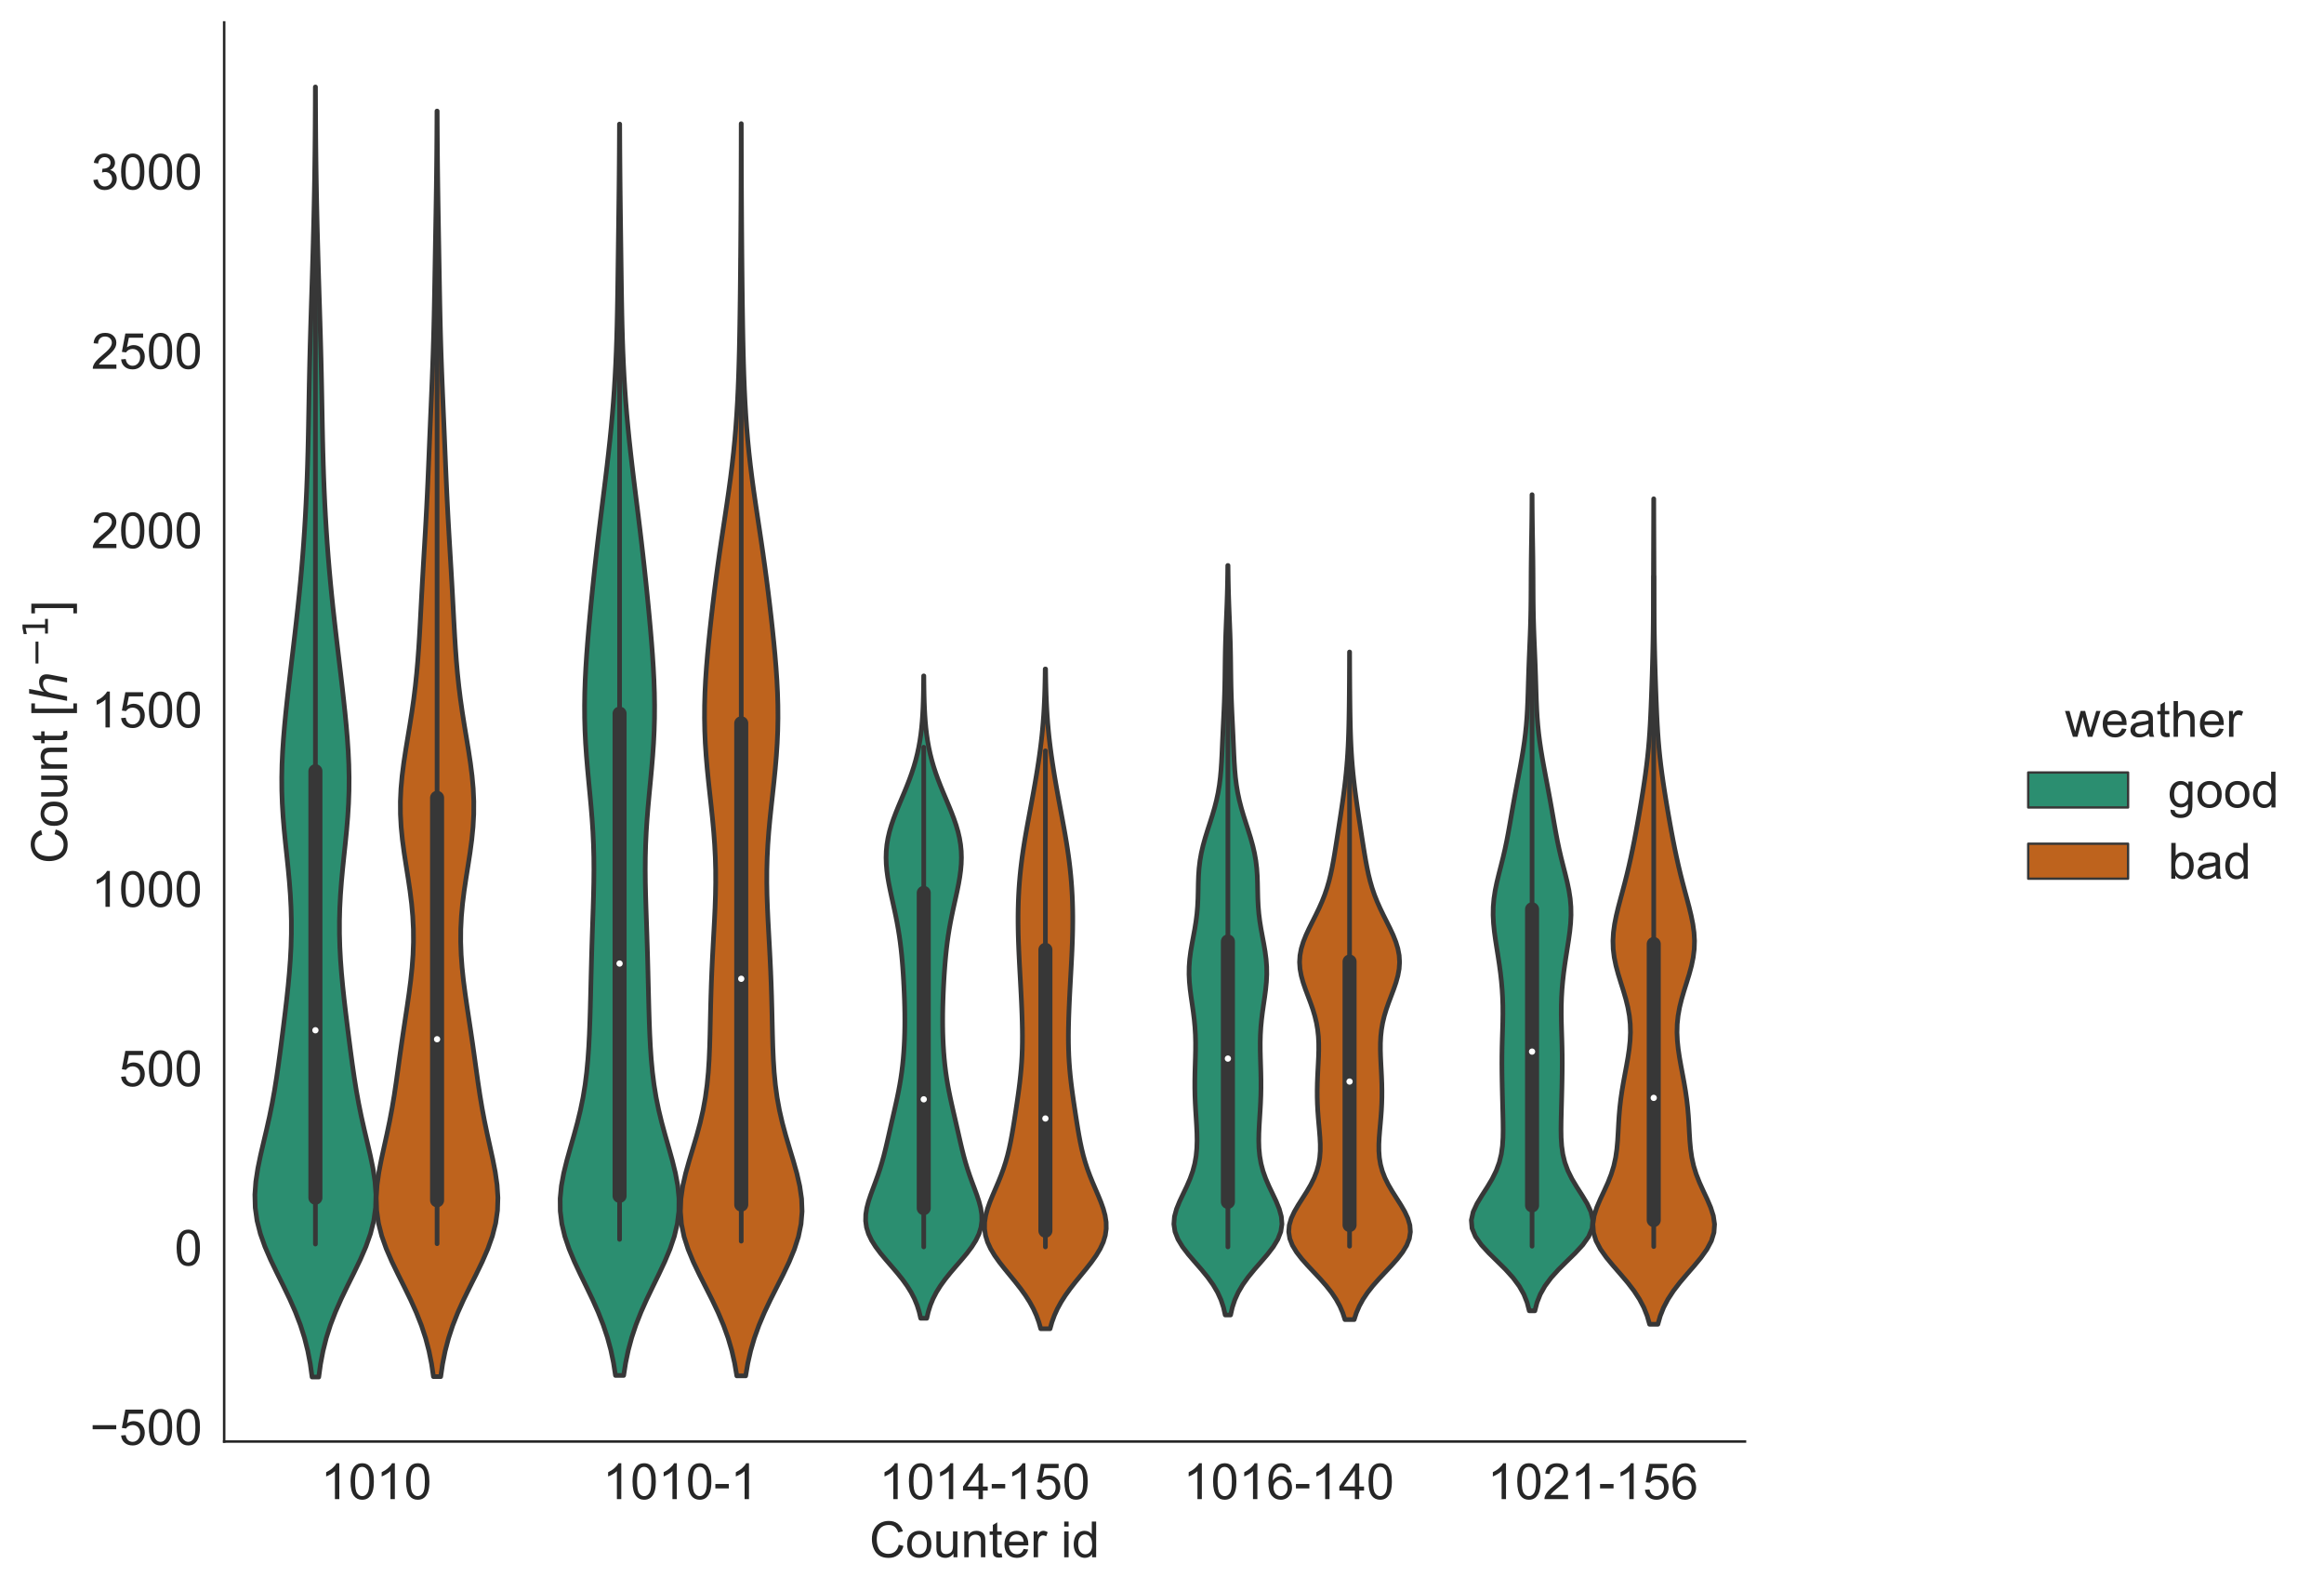 <?xml version="1.0" encoding="utf-8" standalone="no"?>
<!DOCTYPE svg PUBLIC "-//W3C//DTD SVG 1.1//EN"
  "http://www.w3.org/Graphics/SVG/1.1/DTD/svg11.dtd">
<!-- Created with matplotlib (https://matplotlib.org/) -->
<svg height="509.319pt" version="1.1" viewBox="0 0 744.765 509.319" width="744.765pt" xmlns="http://www.w3.org/2000/svg" xmlns:xlink="http://www.w3.org/1999/xlink">
 <defs>
  <style type="text/css">
*{stroke-linecap:butt;stroke-linejoin:round;white-space:pre;}
  </style>
 </defs>
 <g id="figure_1">
  <g id="patch_1">
   <path d="M 0 509.319 
L 744.765 509.319 
L 744.765 0 
L 0 0 
z
" style="fill:#ffffff;"/>
  </g>
  <g id="axes_1">
   <g id="patch_2">
    <path d="M 71.838 461.854 
L 559.207 461.854 
L 559.207 7.2 
L 71.838 7.2 
z
" style="fill:#ffffff;"/>
   </g>
   <g id="matplotlib.axis_1">
    <g id="xtick_1">
     <g id="text_1">
      <!-- 1010 -->
      <defs>
       <path d="M 37.25 0 
L 28.469 0 
L 28.469 56 
Q 25.297 52.984 20.141 49.953 
Q 14.984 46.922 10.891 45.406 
L 10.891 53.906 
Q 18.266 57.375 23.781 62.297 
Q 29.297 67.234 31.594 71.875 
L 37.25 71.875 
z
" id="ArialMT-49"/>
       <path d="M 4.156 35.297 
Q 4.156 48 6.766 55.734 
Q 9.375 63.484 14.516 67.672 
Q 19.672 71.875 27.484 71.875 
Q 33.25 71.875 37.594 69.547 
Q 41.938 67.234 44.766 62.859 
Q 47.609 58.5 49.219 52.219 
Q 50.828 45.953 50.828 35.297 
Q 50.828 22.703 48.234 14.969 
Q 45.656 7.234 40.5 3 
Q 35.359 -1.219 27.484 -1.219 
Q 17.141 -1.219 11.234 6.203 
Q 4.156 15.141 4.156 35.297 
z
M 13.188 35.297 
Q 13.188 17.672 17.312 11.828 
Q 21.438 6 27.484 6 
Q 33.547 6 37.672 11.859 
Q 41.797 17.719 41.797 35.297 
Q 41.797 52.984 37.672 58.781 
Q 33.547 64.594 27.391 64.594 
Q 21.344 64.594 17.719 59.469 
Q 13.188 52.938 13.188 35.297 
z
" id="ArialMT-48"/>
      </defs>
      <g style="fill:#262626;" transform="translate(102.779 480.307)scale(0.16 -0.16)">
       <use xlink:href="#ArialMT-49"/>
       <use x="55.615" xlink:href="#ArialMT-48"/>
       <use x="111.23" xlink:href="#ArialMT-49"/>
       <use x="166.846" xlink:href="#ArialMT-48"/>
      </g>
     </g>
    </g>
    <g id="xtick_2">
     <g id="text_2">
      <!-- 1010-1 -->
      <defs>
       <path d="M 3.172 21.484 
L 3.172 30.328 
L 30.172 30.328 
L 30.172 21.484 
z
" id="ArialMT-45"/>
      </defs>
      <g style="fill:#262626;" transform="translate(193.141 480.307)scale(0.16 -0.16)">
       <use xlink:href="#ArialMT-49"/>
       <use x="55.615" xlink:href="#ArialMT-48"/>
       <use x="111.23" xlink:href="#ArialMT-49"/>
       <use x="166.846" xlink:href="#ArialMT-48"/>
       <use x="222.461" xlink:href="#ArialMT-45"/>
       <use x="255.762" xlink:href="#ArialMT-49"/>
      </g>
     </g>
    </g>
    <g id="xtick_3">
     <g id="text_3">
      <!-- 1014-150 -->
      <defs>
       <path d="M 32.328 0 
L 32.328 17.141 
L 1.266 17.141 
L 1.266 25.203 
L 33.938 71.578 
L 41.109 71.578 
L 41.109 25.203 
L 50.781 25.203 
L 50.781 17.141 
L 41.109 17.141 
L 41.109 0 
z
M 32.328 25.203 
L 32.328 57.469 
L 9.906 25.203 
z
" id="ArialMT-52"/>
       <path d="M 4.156 18.75 
L 13.375 19.531 
Q 14.406 12.797 18.141 9.391 
Q 21.875 6 27.156 6 
Q 33.5 6 37.891 10.781 
Q 42.281 15.578 42.281 23.484 
Q 42.281 31 38.062 35.344 
Q 33.844 39.703 27 39.703 
Q 22.75 39.703 19.328 37.766 
Q 15.922 35.844 13.969 32.766 
L 5.719 33.844 
L 12.641 70.609 
L 48.25 70.609 
L 48.25 62.203 
L 19.672 62.203 
L 15.828 42.969 
Q 22.266 47.469 29.344 47.469 
Q 38.719 47.469 45.156 40.969 
Q 51.609 34.469 51.609 24.266 
Q 51.609 14.547 45.953 7.469 
Q 39.062 -1.219 27.156 -1.219 
Q 17.391 -1.219 11.203 4.25 
Q 5.031 9.719 4.156 18.75 
z
" id="ArialMT-53"/>
      </defs>
      <g style="fill:#262626;" transform="translate(281.717 480.307)scale(0.16 -0.16)">
       <use xlink:href="#ArialMT-49"/>
       <use x="55.615" xlink:href="#ArialMT-48"/>
       <use x="111.23" xlink:href="#ArialMT-49"/>
       <use x="166.846" xlink:href="#ArialMT-52"/>
       <use x="222.461" xlink:href="#ArialMT-45"/>
       <use x="255.762" xlink:href="#ArialMT-49"/>
       <use x="311.377" xlink:href="#ArialMT-53"/>
       <use x="366.992" xlink:href="#ArialMT-48"/>
      </g>
     </g>
    </g>
    <g id="xtick_4">
     <g id="text_4">
      <!-- 1016-140 -->
      <defs>
       <path d="M 49.75 54.047 
L 41.016 53.375 
Q 39.844 58.547 37.703 60.891 
Q 34.125 64.656 28.906 64.656 
Q 24.703 64.656 21.531 62.312 
Q 17.391 59.281 14.984 53.469 
Q 12.594 47.656 12.5 36.922 
Q 15.672 41.75 20.266 44.094 
Q 24.859 46.438 29.891 46.438 
Q 38.672 46.438 44.844 39.969 
Q 51.031 33.5 51.031 23.25 
Q 51.031 16.5 48.125 10.719 
Q 45.219 4.938 40.141 1.859 
Q 35.062 -1.219 28.609 -1.219 
Q 17.625 -1.219 10.688 6.859 
Q 3.766 14.938 3.766 33.5 
Q 3.766 54.25 11.422 63.672 
Q 18.109 71.875 29.438 71.875 
Q 37.891 71.875 43.281 67.141 
Q 48.688 62.406 49.75 54.047 
z
M 13.875 23.188 
Q 13.875 18.656 15.797 14.5 
Q 17.719 10.359 21.188 8.172 
Q 24.656 6 28.469 6 
Q 34.031 6 38.031 10.484 
Q 42.047 14.984 42.047 22.703 
Q 42.047 30.125 38.078 34.391 
Q 34.125 38.672 28.125 38.672 
Q 22.172 38.672 18.016 34.391 
Q 13.875 30.125 13.875 23.188 
z
" id="ArialMT-54"/>
      </defs>
      <g style="fill:#262626;" transform="translate(379.191 480.307)scale(0.16 -0.16)">
       <use xlink:href="#ArialMT-49"/>
       <use x="55.615" xlink:href="#ArialMT-48"/>
       <use x="111.23" xlink:href="#ArialMT-49"/>
       <use x="166.846" xlink:href="#ArialMT-54"/>
       <use x="222.461" xlink:href="#ArialMT-45"/>
       <use x="255.762" xlink:href="#ArialMT-49"/>
       <use x="311.377" xlink:href="#ArialMT-52"/>
       <use x="366.992" xlink:href="#ArialMT-48"/>
      </g>
     </g>
    </g>
    <g id="xtick_5">
     <g id="text_5">
      <!-- 1021-156 -->
      <defs>
       <path d="M 50.344 8.453 
L 50.344 0 
L 3.031 0 
Q 2.938 3.172 4.047 6.109 
Q 5.859 10.938 9.828 15.625 
Q 13.812 20.312 21.344 26.469 
Q 33.016 36.031 37.109 41.625 
Q 41.219 47.219 41.219 52.203 
Q 41.219 57.422 37.469 61 
Q 33.734 64.594 27.734 64.594 
Q 21.391 64.594 17.578 60.781 
Q 13.766 56.984 13.719 50.25 
L 4.688 51.172 
Q 5.609 61.281 11.656 66.578 
Q 17.719 71.875 27.938 71.875 
Q 38.234 71.875 44.234 66.156 
Q 50.25 60.453 50.25 52 
Q 50.25 47.703 48.484 43.547 
Q 46.734 39.406 42.656 34.812 
Q 38.578 30.219 29.109 22.219 
Q 21.188 15.578 18.938 13.203 
Q 16.703 10.844 15.234 8.453 
z
" id="ArialMT-50"/>
      </defs>
      <g style="fill:#262626;" transform="translate(476.665 480.307)scale(0.16 -0.16)">
       <use xlink:href="#ArialMT-49"/>
       <use x="55.615" xlink:href="#ArialMT-48"/>
       <use x="111.23" xlink:href="#ArialMT-50"/>
       <use x="166.846" xlink:href="#ArialMT-49"/>
       <use x="222.461" xlink:href="#ArialMT-45"/>
       <use x="255.762" xlink:href="#ArialMT-49"/>
       <use x="311.377" xlink:href="#ArialMT-53"/>
       <use x="366.992" xlink:href="#ArialMT-54"/>
      </g>
     </g>
    </g>
    <g id="text_6">
     <!-- Counter id -->
     <defs>
      <path d="M 58.797 25.094 
L 68.266 22.703 
Q 65.281 11.031 57.547 4.906 
Q 49.812 -1.219 38.625 -1.219 
Q 27.047 -1.219 19.797 3.484 
Q 12.547 8.203 8.766 17.141 
Q 4.984 26.078 4.984 36.328 
Q 4.984 47.516 9.25 55.828 
Q 13.531 64.156 21.406 68.469 
Q 29.297 72.797 38.766 72.797 
Q 49.516 72.797 56.828 67.328 
Q 64.156 61.859 67.047 51.953 
L 57.719 49.75 
Q 55.219 57.562 50.484 61.125 
Q 45.75 64.703 38.578 64.703 
Q 30.328 64.703 24.781 60.734 
Q 19.234 56.781 16.984 50.109 
Q 14.75 43.453 14.75 36.375 
Q 14.75 27.25 17.406 20.438 
Q 20.062 13.625 25.672 10.25 
Q 31.297 6.891 37.844 6.891 
Q 45.797 6.891 51.312 11.469 
Q 56.844 16.062 58.797 25.094 
z
" id="ArialMT-67"/>
      <path d="M 3.328 25.922 
Q 3.328 40.328 11.328 47.266 
Q 18.016 53.031 27.641 53.031 
Q 38.328 53.031 45.109 46.016 
Q 51.906 39.016 51.906 26.656 
Q 51.906 16.656 48.906 10.906 
Q 45.906 5.172 40.156 2 
Q 34.422 -1.172 27.641 -1.172 
Q 16.75 -1.172 10.031 5.812 
Q 3.328 12.797 3.328 25.922 
z
M 12.359 25.922 
Q 12.359 15.969 16.703 11.016 
Q 21.047 6.062 27.641 6.062 
Q 34.188 6.062 38.531 11.031 
Q 42.875 16.016 42.875 26.219 
Q 42.875 35.844 38.5 40.797 
Q 34.125 45.75 27.641 45.75 
Q 21.047 45.75 16.703 40.812 
Q 12.359 35.891 12.359 25.922 
z
" id="ArialMT-111"/>
      <path d="M 40.578 0 
L 40.578 7.625 
Q 34.516 -1.172 24.125 -1.172 
Q 19.531 -1.172 15.547 0.578 
Q 11.578 2.344 9.641 5 
Q 7.719 7.672 6.938 11.531 
Q 6.391 14.109 6.391 19.734 
L 6.391 51.859 
L 15.188 51.859 
L 15.188 23.094 
Q 15.188 16.219 15.719 13.812 
Q 16.547 10.359 19.234 8.375 
Q 21.922 6.391 25.875 6.391 
Q 29.828 6.391 33.297 8.422 
Q 36.766 10.453 38.203 13.938 
Q 39.656 17.438 39.656 24.078 
L 39.656 51.859 
L 48.438 51.859 
L 48.438 0 
z
" id="ArialMT-117"/>
      <path d="M 6.594 0 
L 6.594 51.859 
L 14.5 51.859 
L 14.5 44.484 
Q 20.219 53.031 31 53.031 
Q 35.688 53.031 39.625 51.344 
Q 43.562 49.656 45.516 46.922 
Q 47.469 44.188 48.25 40.438 
Q 48.734 37.984 48.734 31.891 
L 48.734 0 
L 39.938 0 
L 39.938 31.547 
Q 39.938 36.922 38.906 39.578 
Q 37.891 42.234 35.281 43.812 
Q 32.672 45.406 29.156 45.406 
Q 23.531 45.406 19.453 41.844 
Q 15.375 38.281 15.375 28.328 
L 15.375 0 
z
" id="ArialMT-110"/>
      <path d="M 25.781 7.859 
L 27.047 0.094 
Q 23.344 -0.688 20.406 -0.688 
Q 15.625 -0.688 12.984 0.828 
Q 10.359 2.344 9.281 4.812 
Q 8.203 7.281 8.203 15.188 
L 8.203 45.016 
L 1.766 45.016 
L 1.766 51.859 
L 8.203 51.859 
L 8.203 64.703 
L 16.938 69.969 
L 16.938 51.859 
L 25.781 51.859 
L 25.781 45.016 
L 16.938 45.016 
L 16.938 14.703 
Q 16.938 10.938 17.406 9.859 
Q 17.875 8.797 18.922 8.156 
Q 19.969 7.516 21.922 7.516 
Q 23.391 7.516 25.781 7.859 
z
" id="ArialMT-116"/>
      <path d="M 42.094 16.703 
L 51.172 15.578 
Q 49.031 7.625 43.219 3.219 
Q 37.406 -1.172 28.375 -1.172 
Q 17 -1.172 10.328 5.828 
Q 3.656 12.844 3.656 25.484 
Q 3.656 38.578 10.391 45.797 
Q 17.141 53.031 27.875 53.031 
Q 38.281 53.031 44.875 45.953 
Q 51.469 38.875 51.469 26.031 
Q 51.469 25.25 51.422 23.688 
L 12.75 23.688 
Q 13.234 15.141 17.578 10.594 
Q 21.922 6.062 28.422 6.062 
Q 33.25 6.062 36.672 8.594 
Q 40.094 11.141 42.094 16.703 
z
M 13.234 30.906 
L 42.188 30.906 
Q 41.609 37.453 38.875 40.719 
Q 34.672 45.797 27.984 45.797 
Q 21.922 45.797 17.797 41.75 
Q 13.672 37.703 13.234 30.906 
z
" id="ArialMT-101"/>
      <path d="M 6.5 0 
L 6.5 51.859 
L 14.406 51.859 
L 14.406 44 
Q 17.438 49.516 20 51.266 
Q 22.562 53.031 25.641 53.031 
Q 30.078 53.031 34.672 50.203 
L 31.641 42.047 
Q 28.422 43.953 25.203 43.953 
Q 22.312 43.953 20.016 42.219 
Q 17.719 40.484 16.75 37.406 
Q 15.281 32.719 15.281 27.156 
L 15.281 0 
z
" id="ArialMT-114"/>
      <path id="ArialMT-32"/>
      <path d="M 6.641 61.469 
L 6.641 71.578 
L 15.438 71.578 
L 15.438 61.469 
z
M 6.641 0 
L 6.641 51.859 
L 15.438 51.859 
L 15.438 0 
z
" id="ArialMT-105"/>
      <path d="M 40.234 0 
L 40.234 6.547 
Q 35.297 -1.172 25.734 -1.172 
Q 19.531 -1.172 14.328 2.25 
Q 9.125 5.672 6.266 11.797 
Q 3.422 17.922 3.422 25.875 
Q 3.422 33.641 6 39.969 
Q 8.594 46.297 13.766 49.656 
Q 18.953 53.031 25.344 53.031 
Q 30.031 53.031 33.688 51.047 
Q 37.359 49.078 39.656 45.906 
L 39.656 71.578 
L 48.391 71.578 
L 48.391 0 
z
M 12.453 25.875 
Q 12.453 15.922 16.641 10.984 
Q 20.844 6.062 26.562 6.062 
Q 32.328 6.062 36.344 10.766 
Q 40.375 15.484 40.375 25.141 
Q 40.375 35.797 36.266 40.766 
Q 32.172 45.75 26.172 45.75 
Q 20.312 45.75 16.375 40.969 
Q 12.453 36.188 12.453 25.875 
z
" id="ArialMT-100"/>
     </defs>
     <g style="fill:#262626;" transform="translate(278.615 498.939)scale(0.16 -0.16)">
      <use xlink:href="#ArialMT-67"/>
      <use x="72.217" xlink:href="#ArialMT-111"/>
      <use x="127.832" xlink:href="#ArialMT-117"/>
      <use x="183.447" xlink:href="#ArialMT-110"/>
      <use x="239.062" xlink:href="#ArialMT-116"/>
      <use x="266.846" xlink:href="#ArialMT-101"/>
      <use x="322.461" xlink:href="#ArialMT-114"/>
      <use x="355.762" xlink:href="#ArialMT-32"/>
      <use x="383.545" xlink:href="#ArialMT-105"/>
      <use x="405.762" xlink:href="#ArialMT-100"/>
     </g>
    </g>
   </g>
   <g id="matplotlib.axis_2">
    <g id="ytick_1">
     <g id="text_7">
      <!-- −500 -->
      <defs>
       <path d="M 52.828 31.203 
L 5.562 31.203 
L 5.562 39.406 
L 52.828 39.406 
z
" id="ArialMT-8722"/>
      </defs>
      <g style="fill:#262626;" transform="translate(28.8 462.915)scale(0.16 -0.16)">
       <use xlink:href="#ArialMT-8722"/>
       <use x="58.398" xlink:href="#ArialMT-53"/>
       <use x="114.014" xlink:href="#ArialMT-48"/>
       <use x="169.629" xlink:href="#ArialMT-48"/>
      </g>
     </g>
    </g>
    <g id="ytick_2">
     <g id="text_8">
      <!-- 0 -->
      <g style="fill:#262626;" transform="translate(55.94 405.454)scale(0.16 -0.16)">
       <use xlink:href="#ArialMT-48"/>
      </g>
     </g>
    </g>
    <g id="ytick_3">
     <g id="text_9">
      <!-- 500 -->
      <g style="fill:#262626;" transform="translate(38.145 347.993)scale(0.16 -0.16)">
       <use xlink:href="#ArialMT-53"/>
       <use x="55.615" xlink:href="#ArialMT-48"/>
       <use x="111.23" xlink:href="#ArialMT-48"/>
      </g>
     </g>
    </g>
    <g id="ytick_4">
     <g id="text_10">
      <!-- 1000 -->
      <g style="fill:#262626;" transform="translate(29.247 290.532)scale(0.16 -0.16)">
       <use xlink:href="#ArialMT-49"/>
       <use x="55.615" xlink:href="#ArialMT-48"/>
       <use x="111.23" xlink:href="#ArialMT-48"/>
       <use x="166.846" xlink:href="#ArialMT-48"/>
      </g>
     </g>
    </g>
    <g id="ytick_5">
     <g id="text_11">
      <!-- 1500 -->
      <g style="fill:#262626;" transform="translate(29.247 233.071)scale(0.16 -0.16)">
       <use xlink:href="#ArialMT-49"/>
       <use x="55.615" xlink:href="#ArialMT-53"/>
       <use x="111.23" xlink:href="#ArialMT-48"/>
       <use x="166.846" xlink:href="#ArialMT-48"/>
      </g>
     </g>
    </g>
    <g id="ytick_6">
     <g id="text_12">
      <!-- 2000 -->
      <g style="fill:#262626;" transform="translate(29.247 175.61)scale(0.16 -0.16)">
       <use xlink:href="#ArialMT-50"/>
       <use x="55.615" xlink:href="#ArialMT-48"/>
       <use x="111.23" xlink:href="#ArialMT-48"/>
       <use x="166.846" xlink:href="#ArialMT-48"/>
      </g>
     </g>
    </g>
    <g id="ytick_7">
     <g id="text_13">
      <!-- 2500 -->
      <g style="fill:#262626;" transform="translate(29.247 118.149)scale(0.16 -0.16)">
       <use xlink:href="#ArialMT-50"/>
       <use x="55.615" xlink:href="#ArialMT-53"/>
       <use x="111.23" xlink:href="#ArialMT-48"/>
       <use x="166.846" xlink:href="#ArialMT-48"/>
      </g>
     </g>
    </g>
    <g id="ytick_8">
     <g id="text_14">
      <!-- 3000 -->
      <defs>
       <path d="M 4.203 18.891 
L 12.984 20.062 
Q 14.5 12.594 18.141 9.297 
Q 21.781 6 27 6 
Q 33.203 6 37.469 10.297 
Q 41.75 14.594 41.75 20.953 
Q 41.75 27 37.797 30.922 
Q 33.844 34.859 27.734 34.859 
Q 25.25 34.859 21.531 33.891 
L 22.516 41.609 
Q 23.391 41.5 23.922 41.5 
Q 29.547 41.5 34.031 44.422 
Q 38.531 47.359 38.531 53.469 
Q 38.531 58.297 35.25 61.469 
Q 31.984 64.656 26.812 64.656 
Q 21.688 64.656 18.266 61.422 
Q 14.844 58.203 13.875 51.766 
L 5.078 53.328 
Q 6.688 62.156 12.391 67.016 
Q 18.109 71.875 26.609 71.875 
Q 32.469 71.875 37.391 69.359 
Q 42.328 66.844 44.938 62.5 
Q 47.562 58.156 47.562 53.266 
Q 47.562 48.641 45.062 44.828 
Q 42.578 41.016 37.703 38.766 
Q 44.047 37.312 47.562 32.688 
Q 51.078 28.078 51.078 21.141 
Q 51.078 11.766 44.234 5.25 
Q 37.406 -1.266 26.953 -1.266 
Q 17.531 -1.266 11.297 4.344 
Q 5.078 9.969 4.203 18.891 
z
" id="ArialMT-51"/>
      </defs>
      <g style="fill:#262626;" transform="translate(29.247 60.688)scale(0.16 -0.16)">
       <use xlink:href="#ArialMT-51"/>
       <use x="55.615" xlink:href="#ArialMT-48"/>
       <use x="111.23" xlink:href="#ArialMT-48"/>
       <use x="166.846" xlink:href="#ArialMT-48"/>
      </g>
     </g>
    </g>
    <g id="text_15">
     <!-- Count [$h^{-1}$] -->
     <defs>
      <path d="M 6.781 -19.875 
L 6.781 71.578 
L 26.172 71.578 
L 26.172 64.312 
L 15.578 64.312 
L 15.578 -12.594 
L 26.172 -12.594 
L 26.172 -19.875 
z
" id="ArialMT-91"/>
      <path d="M 55.719 33.016 
L 49.312 0 
L 40.281 0 
L 46.688 32.672 
Q 47.125 34.969 47.359 36.719 
Q 47.609 38.484 47.609 39.5 
Q 47.609 43.609 45.016 45.891 
Q 42.438 48.188 37.797 48.188 
Q 30.562 48.188 25.266 43.297 
Q 19.969 38.422 18.406 30.328 
L 12.5 0 
L 3.516 0 
L 18.312 75.984 
L 27.297 75.984 
L 21.484 46.094 
Q 24.906 50.688 30.219 53.344 
Q 35.547 56 41.406 56 
Q 48.641 56 52.609 52.094 
Q 56.594 48.188 56.594 41.109 
Q 56.594 39.359 56.375 37.359 
Q 56.156 35.359 55.719 33.016 
z
" id="DejaVuSans-Oblique-104"/>
      <path d="M 10.594 35.5 
L 73.188 35.5 
L 73.188 27.203 
L 10.594 27.203 
z
" id="DejaVuSans-8722"/>
      <path d="M 12.406 8.297 
L 28.516 8.297 
L 28.516 63.922 
L 10.984 60.406 
L 10.984 69.391 
L 28.422 72.906 
L 38.281 72.906 
L 38.281 8.297 
L 54.391 8.297 
L 54.391 0 
L 12.406 0 
z
" id="DejaVuSans-49"/>
      <path d="M 21.297 -19.875 
L 1.906 -19.875 
L 1.906 -12.594 
L 12.5 -12.594 
L 12.5 64.312 
L 1.906 64.312 
L 1.906 71.578 
L 21.297 71.578 
z
" id="ArialMT-93"/>
     </defs>
     <g style="fill:#262626;" transform="translate(21.6 276.687)rotate(-90)scale(0.16 -0.16)">
      <use transform="translate(0 0.684)" xlink:href="#ArialMT-67"/>
      <use transform="translate(72.217 0.684)" xlink:href="#ArialMT-111"/>
      <use transform="translate(127.832 0.684)" xlink:href="#ArialMT-117"/>
      <use transform="translate(183.447 0.684)" xlink:href="#ArialMT-110"/>
      <use transform="translate(239.062 0.684)" xlink:href="#ArialMT-116"/>
      <use transform="translate(266.846 0.684)" xlink:href="#ArialMT-32"/>
      <use transform="translate(294.629 0.684)" xlink:href="#ArialMT-91"/>
      <use transform="translate(322.412 0.684)" xlink:href="#DejaVuSans-Oblique-104"/>
      <use transform="translate(393.239 38.966)scale(0.7)" xlink:href="#DejaVuSans-8722"/>
      <use transform="translate(451.891 38.966)scale(0.7)" xlink:href="#DejaVuSans-49"/>
      <use transform="translate(499.162 0.684)" xlink:href="#ArialMT-93"/>
     </g>
    </g>
   </g>
   <g id="PolyCollection_1">
    <defs>
     <path d="M 102.148 -68.131 
L 100.012 -68.131 
L 99.436 -72.306 
L 98.641 -76.481 
L 97.59 -80.656 
L 96.26 -84.831 
L 94.656 -89.006 
L 92.812 -93.181 
L 90.8 -97.356 
L 88.725 -101.531 
L 86.716 -105.706 
L 84.909 -109.881 
L 83.43 -114.056 
L 82.374 -118.231 
L 81.791 -122.406 
L 81.678 -126.581 
L 81.985 -130.756 
L 82.622 -134.931 
L 83.48 -139.106 
L 84.45 -143.281 
L 85.438 -147.455 
L 86.375 -151.63 
L 87.224 -155.805 
L 87.977 -159.98 
L 88.644 -164.155 
L 89.248 -168.33 
L 89.812 -172.505 
L 90.354 -176.68 
L 90.882 -180.855 
L 91.395 -185.03 
L 91.883 -189.205 
L 92.33 -193.38 
L 92.719 -197.555 
L 93.031 -201.73 
L 93.253 -205.905 
L 93.37 -210.08 
L 93.376 -214.255 
L 93.267 -218.43 
L 93.05 -222.605 
L 92.736 -226.78 
L 92.349 -230.955 
L 91.917 -235.13 
L 91.476 -239.305 
L 91.065 -243.48 
L 90.717 -247.655 
L 90.461 -251.83 
L 90.316 -256.005 
L 90.289 -260.18 
L 90.376 -264.355 
L 90.568 -268.53 
L 90.848 -272.705 
L 91.198 -276.879 
L 91.602 -281.054 
L 92.045 -285.229 
L 92.515 -289.404 
L 93.002 -293.579 
L 93.499 -297.754 
L 93.997 -301.929 
L 94.489 -306.104 
L 94.968 -310.279 
L 95.428 -314.454 
L 95.864 -318.629 
L 96.271 -322.804 
L 96.648 -326.979 
L 96.994 -331.154 
L 97.307 -335.329 
L 97.59 -339.504 
L 97.841 -343.679 
L 98.062 -347.854 
L 98.255 -352.029 
L 98.419 -356.204 
L 98.559 -360.379 
L 98.676 -364.554 
L 98.774 -368.729 
L 98.859 -372.904 
L 98.936 -377.079 
L 99.011 -381.254 
L 99.088 -385.429 
L 99.172 -389.604 
L 99.267 -393.779 
L 99.372 -397.954 
L 99.488 -402.129 
L 99.612 -406.303 
L 99.742 -410.478 
L 99.873 -414.653 
L 100.003 -418.828 
L 100.13 -423.003 
L 100.251 -427.178 
L 100.367 -431.353 
L 100.475 -435.528 
L 100.575 -439.703 
L 100.666 -443.878 
L 100.748 -448.053 
L 100.82 -452.228 
L 100.881 -456.403 
L 100.932 -460.578 
L 100.973 -464.753 
L 101.005 -468.928 
L 101.029 -473.103 
L 101.046 -477.278 
L 101.058 -481.453 
L 101.101 -481.453 
L 101.101 -481.453 
L 101.113 -477.278 
L 101.131 -473.103 
L 101.155 -468.928 
L 101.186 -464.753 
L 101.227 -460.578 
L 101.278 -456.403 
L 101.339 -452.228 
L 101.411 -448.053 
L 101.493 -443.878 
L 101.584 -439.703 
L 101.684 -435.528 
L 101.793 -431.353 
L 101.908 -427.178 
L 102.03 -423.003 
L 102.156 -418.828 
L 102.286 -414.653 
L 102.418 -410.478 
L 102.547 -406.303 
L 102.671 -402.129 
L 102.787 -397.954 
L 102.893 -393.779 
L 102.987 -389.604 
L 103.072 -385.429 
L 103.149 -381.254 
L 103.223 -377.079 
L 103.3 -372.904 
L 103.385 -368.729 
L 103.484 -364.554 
L 103.601 -360.379 
L 103.74 -356.204 
L 103.905 -352.029 
L 104.097 -347.854 
L 104.318 -343.679 
L 104.57 -339.504 
L 104.852 -335.329 
L 105.166 -331.154 
L 105.511 -326.979 
L 105.888 -322.804 
L 106.296 -318.629 
L 106.731 -314.454 
L 107.191 -310.279 
L 107.67 -306.104 
L 108.162 -301.929 
L 108.66 -297.754 
L 109.157 -293.579 
L 109.645 -289.404 
L 110.115 -285.229 
L 110.557 -281.054 
L 110.961 -276.879 
L 111.311 -272.705 
L 111.591 -268.53 
L 111.783 -264.355 
L 111.871 -260.18 
L 111.844 -256.005 
L 111.698 -251.83 
L 111.443 -247.655 
L 111.095 -243.48 
L 110.683 -239.305 
L 110.242 -235.13 
L 109.811 -230.955 
L 109.423 -226.78 
L 109.11 -222.605 
L 108.892 -218.43 
L 108.784 -214.255 
L 108.789 -210.08 
L 108.907 -205.905 
L 109.128 -201.73 
L 109.441 -197.555 
L 109.829 -193.38 
L 110.277 -189.205 
L 110.764 -185.03 
L 111.277 -180.855 
L 111.805 -176.68 
L 112.347 -172.505 
L 112.911 -168.33 
L 113.515 -164.155 
L 114.182 -159.98 
L 114.935 -155.805 
L 115.785 -151.63 
L 116.722 -147.455 
L 117.709 -143.281 
L 118.679 -139.106 
L 119.538 -134.931 
L 120.175 -130.756 
L 120.481 -126.581 
L 120.368 -122.406 
L 119.785 -118.231 
L 118.729 -114.056 
L 117.25 -109.881 
L 115.444 -105.706 
L 113.434 -101.531 
L 111.359 -97.356 
L 109.347 -93.181 
L 107.504 -89.006 
L 105.899 -84.831 
L 104.569 -80.656 
L 103.518 -76.481 
L 102.723 -72.306 
L 102.148 -68.131 
z
" id="m728309a82d" style="stroke:#373737;stroke-width:1.5;"/>
    </defs>
    <g clip-path="url(#p1adb79a0dd)">
     <use style="fill:#2b8e70;stroke:#373737;stroke-width:1.5;" x="0" xlink:href="#m728309a82d" y="509.319"/>
    </g>
   </g>
   <g id="PolyCollection_2">
    <defs>
     <path d="M 141.232 -68.264 
L 138.906 -68.264 
L 138.303 -72.359 
L 137.481 -76.455 
L 136.404 -80.551 
L 135.056 -84.646 
L 133.442 -88.742 
L 131.601 -92.838 
L 129.604 -96.933 
L 127.554 -101.029 
L 125.574 -105.125 
L 123.797 -109.22 
L 122.341 -113.316 
L 121.296 -117.412 
L 120.709 -121.507 
L 120.574 -125.603 
L 120.843 -129.699 
L 121.427 -133.795 
L 122.221 -137.89 
L 123.116 -141.986 
L 124.023 -146.082 
L 124.878 -150.177 
L 125.648 -154.273 
L 126.331 -158.369 
L 126.945 -162.464 
L 127.521 -166.56 
L 128.087 -170.656 
L 128.666 -174.751 
L 129.268 -178.847 
L 129.886 -182.943 
L 130.504 -187.038 
L 131.094 -191.134 
L 131.622 -195.23 
L 132.053 -199.325 
L 132.356 -203.421 
L 132.502 -207.517 
L 132.476 -211.612 
L 132.272 -215.708 
L 131.901 -219.804 
L 131.39 -223.899 
L 130.782 -227.995 
L 130.131 -232.091 
L 129.501 -236.186 
L 128.955 -240.282 
L 128.549 -244.378 
L 128.325 -248.473 
L 128.306 -252.569 
L 128.493 -256.665 
L 128.864 -260.76 
L 129.384 -264.856 
L 130.006 -268.952 
L 130.679 -273.047 
L 131.357 -277.143 
L 132.002 -281.239 
L 132.586 -285.334 
L 133.096 -289.43 
L 133.527 -293.526 
L 133.886 -297.621 
L 134.185 -301.717 
L 134.439 -305.813 
L 134.666 -309.908 
L 134.881 -314.004 
L 135.096 -318.1 
L 135.319 -322.195 
L 135.552 -326.291 
L 135.792 -330.387 
L 136.036 -334.483 
L 136.277 -338.578 
L 136.507 -342.674 
L 136.724 -346.77 
L 136.925 -350.865 
L 137.111 -354.961 
L 137.287 -359.057 
L 137.458 -363.152 
L 137.627 -367.248 
L 137.797 -371.344 
L 137.971 -375.439 
L 138.146 -379.535 
L 138.319 -383.631 
L 138.486 -387.726 
L 138.642 -391.822 
L 138.784 -395.918 
L 138.91 -400.013 
L 139.02 -404.109 
L 139.116 -408.205 
L 139.2 -412.3 
L 139.276 -416.396 
L 139.348 -420.492 
L 139.419 -424.587 
L 139.489 -428.683 
L 139.56 -432.779 
L 139.631 -436.874 
L 139.701 -440.97 
L 139.767 -445.066 
L 139.828 -449.161 
L 139.882 -453.257 
L 139.928 -457.353 
L 139.966 -461.448 
L 139.996 -465.544 
L 140.019 -469.64 
L 140.036 -473.735 
L 140.102 -473.735 
L 140.102 -473.735 
L 140.119 -469.64 
L 140.142 -465.544 
L 140.172 -461.448 
L 140.21 -457.353 
L 140.257 -453.257 
L 140.311 -449.161 
L 140.371 -445.066 
L 140.438 -440.97 
L 140.507 -436.874 
L 140.578 -432.779 
L 140.649 -428.683 
L 140.72 -424.587 
L 140.79 -420.492 
L 140.862 -416.396 
L 140.939 -412.3 
L 141.023 -408.205 
L 141.119 -404.109 
L 141.229 -400.013 
L 141.355 -395.918 
L 141.497 -391.822 
L 141.653 -387.726 
L 141.819 -383.631 
L 141.992 -379.535 
L 142.167 -375.439 
L 142.341 -371.344 
L 142.512 -367.248 
L 142.681 -363.152 
L 142.851 -359.057 
L 143.027 -354.961 
L 143.214 -350.865 
L 143.415 -346.77 
L 143.631 -342.674 
L 143.862 -338.578 
L 144.102 -334.483 
L 144.346 -330.387 
L 144.587 -326.291 
L 144.82 -322.195 
L 145.042 -318.1 
L 145.257 -314.004 
L 145.472 -309.908 
L 145.699 -305.813 
L 145.954 -301.717 
L 146.252 -297.621 
L 146.611 -293.526 
L 147.042 -289.43 
L 147.552 -285.334 
L 148.137 -281.239 
L 148.781 -277.143 
L 149.46 -273.047 
L 150.133 -268.952 
L 150.754 -264.856 
L 151.274 -260.76 
L 151.646 -256.665 
L 151.832 -252.569 
L 151.813 -248.473 
L 151.59 -244.378 
L 151.184 -240.282 
L 150.638 -236.186 
L 150.007 -232.091 
L 149.357 -227.995 
L 148.748 -223.899 
L 148.237 -219.804 
L 147.867 -215.708 
L 147.663 -211.612 
L 147.637 -207.517 
L 147.783 -203.421 
L 148.085 -199.325 
L 148.517 -195.23 
L 149.045 -191.134 
L 149.634 -187.038 
L 150.252 -182.943 
L 150.871 -178.847 
L 151.472 -174.751 
L 152.051 -170.656 
L 152.618 -166.56 
L 153.193 -162.464 
L 153.808 -158.369 
L 154.491 -154.273 
L 155.261 -150.177 
L 156.115 -146.082 
L 157.022 -141.986 
L 157.918 -137.89 
L 158.711 -133.795 
L 159.295 -129.699 
L 159.564 -125.603 
L 159.43 -121.507 
L 158.842 -117.412 
L 157.797 -113.316 
L 156.341 -109.22 
L 154.564 -105.125 
L 152.585 -101.029 
L 150.534 -96.933 
L 148.537 -92.838 
L 146.696 -88.742 
L 145.083 -84.646 
L 143.735 -80.551 
L 142.658 -76.455 
L 141.835 -72.359 
L 141.232 -68.264 
z
" id="m815d18d65c" style="stroke:#373737;stroke-width:1.5;"/>
    </defs>
    <g clip-path="url(#p1adb79a0dd)">
     <use style="fill:#be631d;stroke:#373737;stroke-width:1.5;" x="0" xlink:href="#m815d18d65c" y="509.319"/>
    </g>
   </g>
   <g id="PolyCollection_3">
    <defs>
     <path d="M 199.862 -68.644 
L 197.245 -68.644 
L 196.609 -72.694 
L 195.757 -76.743 
L 194.661 -80.793 
L 193.308 -84.843 
L 191.709 -88.892 
L 189.904 -92.942 
L 187.962 -96.992 
L 185.982 -101.042 
L 184.082 -105.091 
L 182.387 -109.141 
L 181.012 -113.191 
L 180.047 -117.24 
L 179.545 -121.29 
L 179.511 -125.34 
L 179.905 -129.389 
L 180.651 -133.439 
L 181.646 -137.489 
L 182.777 -141.538 
L 183.937 -145.588 
L 185.04 -149.638 
L 186.021 -153.687 
L 186.848 -157.737 
L 187.512 -161.787 
L 188.022 -165.836 
L 188.403 -169.886 
L 188.682 -173.936 
L 188.886 -177.985 
L 189.04 -182.035 
L 189.162 -186.085 
L 189.267 -190.135 
L 189.364 -194.184 
L 189.463 -198.234 
L 189.569 -202.284 
L 189.686 -206.333 
L 189.815 -210.383 
L 189.951 -214.433 
L 190.087 -218.482 
L 190.207 -222.532 
L 190.295 -226.582 
L 190.333 -230.631 
L 190.304 -234.681 
L 190.197 -238.731 
L 190.009 -242.78 
L 189.744 -246.83 
L 189.416 -250.88 
L 189.046 -254.929 
L 188.66 -258.979 
L 188.285 -263.029 
L 187.948 -267.079 
L 187.671 -271.128 
L 187.471 -275.178 
L 187.358 -279.228 
L 187.333 -283.277 
L 187.395 -287.327 
L 187.534 -291.377 
L 187.741 -295.426 
L 188.003 -299.476 
L 188.309 -303.526 
L 188.649 -307.575 
L 189.015 -311.625 
L 189.4 -315.675 
L 189.803 -319.724 
L 190.223 -323.774 
L 190.659 -327.824 
L 191.111 -331.873 
L 191.58 -335.923 
L 192.064 -339.973 
L 192.56 -344.023 
L 193.063 -348.072 
L 193.568 -352.122 
L 194.066 -356.172 
L 194.552 -360.221 
L 195.017 -364.271 
L 195.456 -368.321 
L 195.863 -372.37 
L 196.233 -376.42 
L 196.563 -380.47 
L 196.853 -384.519 
L 197.102 -388.569 
L 197.311 -392.619 
L 197.483 -396.668 
L 197.622 -400.718 
L 197.734 -404.768 
L 197.824 -408.817 
L 197.898 -412.867 
L 197.961 -416.917 
L 198.019 -420.966 
L 198.073 -425.016 
L 198.127 -429.066 
L 198.18 -433.116 
L 198.234 -437.165 
L 198.286 -441.215 
L 198.335 -445.265 
L 198.38 -449.314 
L 198.419 -453.364 
L 198.453 -457.414 
L 198.481 -461.463 
L 198.502 -465.513 
L 198.519 -469.563 
L 198.589 -469.563 
L 198.589 -469.563 
L 198.605 -465.513 
L 198.627 -461.463 
L 198.654 -457.414 
L 198.688 -453.364 
L 198.727 -449.314 
L 198.772 -445.265 
L 198.821 -441.215 
L 198.873 -437.165 
L 198.927 -433.116 
L 198.98 -429.066 
L 199.034 -425.016 
L 199.089 -420.966 
L 199.146 -416.917 
L 199.209 -412.867 
L 199.283 -408.817 
L 199.373 -404.768 
L 199.485 -400.718 
L 199.624 -396.668 
L 199.796 -392.619 
L 200.005 -388.569 
L 200.254 -384.519 
L 200.544 -380.47 
L 200.875 -376.42 
L 201.245 -372.37 
L 201.651 -368.321 
L 202.09 -364.271 
L 202.555 -360.221 
L 203.041 -356.172 
L 203.54 -352.122 
L 204.044 -348.072 
L 204.548 -344.023 
L 205.044 -339.973 
L 205.527 -335.923 
L 205.996 -331.873 
L 206.449 -327.824 
L 206.884 -323.774 
L 207.304 -319.724 
L 207.707 -315.675 
L 208.093 -311.625 
L 208.458 -307.575 
L 208.798 -303.526 
L 209.104 -299.476 
L 209.366 -295.426 
L 209.573 -291.377 
L 209.712 -287.327 
L 209.774 -283.277 
L 209.749 -279.228 
L 209.636 -275.178 
L 209.436 -271.128 
L 209.159 -267.079 
L 208.822 -263.029 
L 208.448 -258.979 
L 208.061 -254.929 
L 207.691 -250.88 
L 207.363 -246.83 
L 207.098 -242.78 
L 206.91 -238.731 
L 206.804 -234.681 
L 206.775 -230.631 
L 206.812 -226.582 
L 206.9 -222.532 
L 207.021 -218.482 
L 207.156 -214.433 
L 207.292 -210.383 
L 207.421 -206.333 
L 207.539 -202.284 
L 207.645 -198.234 
L 207.743 -194.184 
L 207.841 -190.135 
L 207.945 -186.085 
L 208.067 -182.035 
L 208.221 -177.985 
L 208.425 -173.936 
L 208.704 -169.886 
L 209.085 -165.836 
L 209.596 -161.787 
L 210.259 -157.737 
L 211.086 -153.687 
L 212.068 -149.638 
L 213.17 -145.588 
L 214.33 -141.538 
L 215.461 -137.489 
L 216.456 -133.439 
L 217.202 -129.389 
L 217.597 -125.34 
L 217.562 -121.29 
L 217.06 -117.24 
L 216.095 -113.191 
L 214.72 -109.141 
L 213.025 -105.091 
L 211.125 -101.042 
L 209.145 -96.992 
L 207.203 -92.942 
L 205.398 -88.892 
L 203.799 -84.843 
L 202.447 -80.793 
L 201.351 -76.743 
L 200.499 -72.694 
L 199.862 -68.644 
z
" id="m946242263d" style="stroke:#373737;stroke-width:1.5;"/>
    </defs>
    <g clip-path="url(#p1adb79a0dd)">
     <use style="fill:#2b8e70;stroke:#373737;stroke-width:1.5;" x="0" xlink:href="#m946242263d" y="509.319"/>
    </g>
   </g>
   <g id="PolyCollection_4">
    <defs>
     <path d="M 238.959 -68.503 
L 236.127 -68.503 
L 235.436 -72.556 
L 234.511 -76.608 
L 233.324 -80.661 
L 231.865 -84.713 
L 230.151 -88.766 
L 228.231 -92.819 
L 226.189 -96.871 
L 224.135 -100.924 
L 222.203 -104.976 
L 220.526 -109.029 
L 219.225 -113.081 
L 218.385 -117.134 
L 218.048 -121.186 
L 218.204 -125.239 
L 218.792 -129.291 
L 219.714 -133.344 
L 220.85 -137.396 
L 222.076 -141.449 
L 223.28 -145.501 
L 224.374 -149.554 
L 225.303 -153.606 
L 226.043 -157.659 
L 226.596 -161.711 
L 226.987 -165.764 
L 227.249 -169.817 
L 227.42 -173.869 
L 227.536 -177.922 
L 227.628 -181.974 
L 227.719 -186.027 
L 227.826 -190.079 
L 227.957 -194.132 
L 228.119 -198.184 
L 228.308 -202.237 
L 228.52 -206.289 
L 228.741 -210.342 
L 228.956 -214.394 
L 229.145 -218.447 
L 229.284 -222.499 
L 229.355 -226.552 
L 229.34 -230.604 
L 229.229 -234.657 
L 229.02 -238.709 
L 228.722 -242.762 
L 228.351 -246.814 
L 227.929 -250.867 
L 227.484 -254.92 
L 227.045 -258.972 
L 226.64 -263.025 
L 226.294 -267.077 
L 226.027 -271.13 
L 225.851 -275.182 
L 225.774 -279.235 
L 225.796 -283.287 
L 225.913 -287.34 
L 226.116 -291.392 
L 226.392 -295.445 
L 226.727 -299.497 
L 227.109 -303.55 
L 227.525 -307.602 
L 227.97 -311.655 
L 228.439 -315.707 
L 228.932 -319.76 
L 229.45 -323.812 
L 229.993 -327.865 
L 230.562 -331.918 
L 231.154 -335.97 
L 231.761 -340.023 
L 232.373 -344.075 
L 232.978 -348.128 
L 233.561 -352.18 
L 234.11 -356.233 
L 234.615 -360.285 
L 235.067 -364.338 
L 235.464 -368.39 
L 235.805 -372.443 
L 236.091 -376.495 
L 236.329 -380.548 
L 236.523 -384.6 
L 236.682 -388.653 
L 236.81 -392.705 
L 236.915 -396.758 
L 237.001 -400.81 
L 237.074 -404.863 
L 237.136 -408.915 
L 237.19 -412.968 
L 237.238 -417.021 
L 237.281 -421.073 
L 237.32 -425.126 
L 237.355 -429.178 
L 237.386 -433.231 
L 237.414 -437.283 
L 237.439 -441.336 
L 237.461 -445.388 
L 237.479 -449.441 
L 237.494 -453.493 
L 237.507 -457.546 
L 237.517 -461.598 
L 237.525 -465.651 
L 237.531 -469.703 
L 237.556 -469.703 
L 237.556 -469.703 
L 237.562 -465.651 
L 237.569 -461.598 
L 237.579 -457.546 
L 237.592 -453.493 
L 237.607 -449.441 
L 237.626 -445.388 
L 237.647 -441.336 
L 237.672 -437.283 
L 237.7 -433.231 
L 237.731 -429.178 
L 237.766 -425.126 
L 237.805 -421.073 
L 237.848 -417.021 
L 237.896 -412.968 
L 237.951 -408.915 
L 238.013 -404.863 
L 238.085 -400.81 
L 238.172 -396.758 
L 238.276 -392.705 
L 238.405 -388.653 
L 238.563 -384.6 
L 238.758 -380.548 
L 238.995 -376.495 
L 239.282 -372.443 
L 239.622 -368.39 
L 240.019 -364.338 
L 240.472 -360.285 
L 240.976 -356.233 
L 241.525 -352.18 
L 242.109 -348.128 
L 242.713 -344.075 
L 243.325 -340.023 
L 243.932 -335.97 
L 244.524 -331.918 
L 245.093 -327.865 
L 245.637 -323.812 
L 246.154 -319.76 
L 246.647 -315.707 
L 247.116 -311.655 
L 247.561 -307.602 
L 247.978 -303.55 
L 248.359 -299.497 
L 248.694 -295.445 
L 248.97 -291.392 
L 249.173 -287.34 
L 249.29 -283.287 
L 249.313 -279.235 
L 249.236 -275.182 
L 249.06 -271.13 
L 248.792 -267.077 
L 248.446 -263.025 
L 248.041 -258.972 
L 247.602 -254.92 
L 247.158 -250.867 
L 246.736 -246.814 
L 246.364 -242.762 
L 246.066 -238.709 
L 245.858 -234.657 
L 245.747 -230.604 
L 245.731 -226.552 
L 245.802 -222.499 
L 245.942 -218.447 
L 246.13 -214.394 
L 246.345 -210.342 
L 246.567 -206.289 
L 246.778 -202.237 
L 246.968 -198.184 
L 247.129 -194.132 
L 247.261 -190.079 
L 247.367 -186.027 
L 247.458 -181.974 
L 247.55 -177.922 
L 247.666 -173.869 
L 247.838 -169.817 
L 248.099 -165.764 
L 248.49 -161.711 
L 249.043 -157.659 
L 249.783 -153.606 
L 250.712 -149.554 
L 251.806 -145.501 
L 253.01 -141.449 
L 254.236 -137.396 
L 255.372 -133.344 
L 256.295 -129.291 
L 256.883 -125.239 
L 257.038 -121.186 
L 256.701 -117.134 
L 255.862 -113.081 
L 254.56 -109.029 
L 252.883 -104.976 
L 250.951 -100.924 
L 248.898 -96.871 
L 246.855 -92.819 
L 244.935 -88.766 
L 243.221 -84.713 
L 241.763 -80.661 
L 240.576 -76.608 
L 239.651 -72.556 
L 238.959 -68.503 
z
" id="m9af85136e0" style="stroke:#373737;stroke-width:1.5;"/>
    </defs>
    <g clip-path="url(#p1adb79a0dd)">
     <use style="fill:#be631d;stroke:#373737;stroke-width:1.5;" x="0" xlink:href="#m9af85136e0" y="509.319"/>
    </g>
   </g>
   <g id="PolyCollection_5">
    <defs>
     <path d="M 297.007 -86.959 
L 295.048 -86.959 
L 294.565 -89.038 
L 293.91 -91.117 
L 293.056 -93.196 
L 291.984 -95.275 
L 290.688 -97.354 
L 289.185 -99.432 
L 287.515 -101.511 
L 285.738 -103.59 
L 283.937 -105.669 
L 282.206 -107.748 
L 280.641 -109.827 
L 279.327 -111.906 
L 278.33 -113.985 
L 277.687 -116.064 
L 277.402 -118.143 
L 277.45 -120.221 
L 277.779 -122.3 
L 278.324 -124.379 
L 279.011 -126.458 
L 279.772 -128.537 
L 280.549 -130.616 
L 281.299 -132.695 
L 281.997 -134.774 
L 282.632 -136.853 
L 283.207 -138.932 
L 283.735 -141.01 
L 284.229 -143.089 
L 284.706 -145.168 
L 285.178 -147.247 
L 285.652 -149.326 
L 286.13 -151.405 
L 286.607 -153.484 
L 287.077 -155.563 
L 287.53 -157.642 
L 287.955 -159.721 
L 288.344 -161.8 
L 288.69 -163.878 
L 288.99 -165.957 
L 289.245 -168.036 
L 289.455 -170.115 
L 289.624 -172.194 
L 289.756 -174.273 
L 289.854 -176.352 
L 289.921 -178.431 
L 289.959 -180.51 
L 289.969 -182.589 
L 289.955 -184.667 
L 289.918 -186.746 
L 289.859 -188.825 
L 289.782 -190.904 
L 289.688 -192.983 
L 289.578 -195.062 
L 289.452 -197.141 
L 289.307 -199.22 
L 289.141 -201.299 
L 288.95 -203.378 
L 288.729 -205.456 
L 288.473 -207.535 
L 288.179 -209.614 
L 287.845 -211.693 
L 287.471 -213.772 
L 287.061 -215.851 
L 286.622 -217.93 
L 286.165 -220.009 
L 285.703 -222.088 
L 285.255 -224.167 
L 284.841 -226.245 
L 284.482 -228.324 
L 284.2 -230.403 
L 284.017 -232.482 
L 283.952 -234.561 
L 284.017 -236.64 
L 284.222 -238.719 
L 284.569 -240.798 
L 285.052 -242.877 
L 285.659 -244.956 
L 286.37 -247.034 
L 287.162 -249.113 
L 288.009 -251.192 
L 288.883 -253.271 
L 289.758 -255.35 
L 290.61 -257.429 
L 291.419 -259.508 
L 292.168 -261.587 
L 292.849 -263.666 
L 293.452 -265.745 
L 293.977 -267.823 
L 294.424 -269.902 
L 294.796 -271.981 
L 295.099 -274.06 
L 295.342 -276.139 
L 295.531 -278.218 
L 295.676 -280.297 
L 295.783 -282.376 
L 295.862 -284.455 
L 295.918 -286.534 
L 295.956 -288.613 
L 295.982 -290.691 
L 296 -292.77 
L 296.055 -292.77 
L 296.055 -292.77 
L 296.073 -290.691 
L 296.099 -288.613 
L 296.137 -286.534 
L 296.193 -284.455 
L 296.272 -282.376 
L 296.379 -280.297 
L 296.524 -278.218 
L 296.713 -276.139 
L 296.956 -274.06 
L 297.259 -271.981 
L 297.632 -269.902 
L 298.078 -267.823 
L 298.603 -265.745 
L 299.206 -263.666 
L 299.887 -261.587 
L 300.637 -259.508 
L 301.445 -257.429 
L 302.297 -255.35 
L 303.172 -253.271 
L 304.046 -251.192 
L 304.893 -249.113 
L 305.685 -247.034 
L 306.396 -244.956 
L 307.003 -242.877 
L 307.486 -240.798 
L 307.833 -238.719 
L 308.038 -236.64 
L 308.103 -234.561 
L 308.038 -232.482 
L 307.855 -230.403 
L 307.573 -228.324 
L 307.214 -226.245 
L 306.8 -224.167 
L 306.352 -222.088 
L 305.89 -220.009 
L 305.433 -217.93 
L 304.994 -215.851 
L 304.584 -213.772 
L 304.21 -211.693 
L 303.876 -209.614 
L 303.582 -207.535 
L 303.326 -205.456 
L 303.105 -203.378 
L 302.914 -201.299 
L 302.748 -199.22 
L 302.603 -197.141 
L 302.477 -195.062 
L 302.367 -192.983 
L 302.273 -190.904 
L 302.196 -188.825 
L 302.137 -186.746 
L 302.1 -184.667 
L 302.086 -182.589 
L 302.096 -180.51 
L 302.134 -178.431 
L 302.201 -176.352 
L 302.299 -174.273 
L 302.431 -172.194 
L 302.6 -170.115 
L 302.81 -168.036 
L 303.065 -165.957 
L 303.365 -163.878 
L 303.711 -161.8 
L 304.1 -159.721 
L 304.525 -157.642 
L 304.978 -155.563 
L 305.448 -153.484 
L 305.925 -151.405 
L 306.403 -149.326 
L 306.877 -147.247 
L 307.349 -145.168 
L 307.826 -143.089 
L 308.32 -141.01 
L 308.848 -138.932 
L 309.423 -136.853 
L 310.059 -134.774 
L 310.756 -132.695 
L 311.506 -130.616 
L 312.283 -128.537 
L 313.044 -126.458 
L 313.731 -124.379 
L 314.276 -122.3 
L 314.605 -120.221 
L 314.653 -118.143 
L 314.368 -116.064 
L 313.725 -113.985 
L 312.728 -111.906 
L 311.414 -109.827 
L 309.849 -107.748 
L 308.118 -105.669 
L 306.317 -103.59 
L 304.54 -101.511 
L 302.87 -99.432 
L 301.367 -97.354 
L 300.072 -95.275 
L 298.999 -93.196 
L 298.145 -91.117 
L 297.49 -89.038 
L 297.007 -86.959 
z
" id="m0e0da5113e" style="stroke:#373737;stroke-width:1.5;"/>
    </defs>
    <g clip-path="url(#p1adb79a0dd)">
     <use style="fill:#2b8e70;stroke:#373737;stroke-width:1.5;" x="0" xlink:href="#m0e0da5113e" y="509.319"/>
    </g>
   </g>
   <g id="PolyCollection_6">
    <defs>
     <path d="M 336.51 -83.602 
L 333.524 -83.602 
L 332.917 -85.737 
L 332.138 -87.872 
L 331.168 -90.007 
L 329.999 -92.142 
L 328.636 -94.277 
L 327.099 -96.412 
L 325.43 -98.547 
L 323.684 -100.683 
L 321.935 -102.818 
L 320.261 -104.953 
L 318.746 -107.088 
L 317.465 -109.223 
L 316.479 -111.358 
L 315.827 -113.493 
L 315.522 -115.628 
L 315.554 -117.764 
L 315.885 -119.899 
L 316.463 -122.034 
L 317.222 -124.169 
L 318.093 -126.304 
L 319.012 -128.439 
L 319.924 -130.574 
L 320.786 -132.709 
L 321.571 -134.844 
L 322.266 -136.98 
L 322.871 -139.115 
L 323.393 -141.25 
L 323.848 -143.385 
L 324.251 -145.52 
L 324.619 -147.655 
L 324.966 -149.79 
L 325.3 -151.925 
L 325.626 -154.061 
L 325.945 -156.196 
L 326.252 -158.331 
L 326.543 -160.466 
L 326.809 -162.601 
L 327.044 -164.736 
L 327.244 -166.871 
L 327.403 -169.006 
L 327.521 -171.142 
L 327.599 -173.277 
L 327.64 -175.412 
L 327.648 -177.547 
L 327.627 -179.682 
L 327.582 -181.817 
L 327.518 -183.952 
L 327.438 -186.087 
L 327.346 -188.223 
L 327.244 -190.358 
L 327.135 -192.493 
L 327.021 -194.628 
L 326.904 -196.763 
L 326.788 -198.898 
L 326.675 -201.033 
L 326.569 -203.168 
L 326.472 -205.303 
L 326.39 -207.439 
L 326.324 -209.574 
L 326.278 -211.709 
L 326.255 -213.844 
L 326.257 -215.979 
L 326.285 -218.114 
L 326.342 -220.249 
L 326.43 -222.384 
L 326.548 -224.52 
L 326.7 -226.655 
L 326.884 -228.79 
L 327.102 -230.925 
L 327.353 -233.06 
L 327.636 -235.195 
L 327.947 -237.33 
L 328.284 -239.465 
L 328.643 -241.601 
L 329.018 -243.736 
L 329.406 -245.871 
L 329.801 -248.006 
L 330.199 -250.141 
L 330.596 -252.276 
L 330.988 -254.411 
L 331.373 -256.546 
L 331.748 -258.681 
L 332.11 -260.817 
L 332.458 -262.952 
L 332.788 -265.087 
L 333.099 -267.222 
L 333.388 -269.357 
L 333.653 -271.492 
L 333.892 -273.627 
L 334.104 -275.762 
L 334.289 -277.898 
L 334.447 -280.033 
L 334.578 -282.168 
L 334.686 -284.303 
L 334.773 -286.438 
L 334.84 -288.573 
L 334.892 -290.708 
L 334.93 -292.843 
L 334.958 -294.979 
L 335.076 -294.979 
L 335.076 -294.979 
L 335.104 -292.843 
L 335.142 -290.708 
L 335.194 -288.573 
L 335.261 -286.438 
L 335.348 -284.303 
L 335.456 -282.168 
L 335.588 -280.033 
L 335.745 -277.898 
L 335.93 -275.762 
L 336.142 -273.627 
L 336.382 -271.492 
L 336.646 -269.357 
L 336.935 -267.222 
L 337.246 -265.087 
L 337.577 -262.952 
L 337.924 -260.817 
L 338.287 -258.681 
L 338.661 -256.546 
L 339.046 -254.411 
L 339.439 -252.276 
L 339.836 -250.141 
L 340.233 -248.006 
L 340.628 -245.871 
L 341.016 -243.736 
L 341.392 -241.601 
L 341.75 -239.465 
L 342.087 -237.33 
L 342.399 -235.195 
L 342.681 -233.06 
L 342.932 -230.925 
L 343.15 -228.79 
L 343.335 -226.655 
L 343.486 -224.52 
L 343.605 -222.384 
L 343.692 -220.249 
L 343.749 -218.114 
L 343.778 -215.979 
L 343.779 -213.844 
L 343.756 -211.709 
L 343.71 -209.574 
L 343.644 -207.439 
L 343.562 -205.303 
L 343.466 -203.168 
L 343.359 -201.033 
L 343.246 -198.898 
L 343.13 -196.763 
L 343.014 -194.628 
L 342.9 -192.493 
L 342.79 -190.358 
L 342.688 -188.223 
L 342.596 -186.087 
L 342.516 -183.952 
L 342.452 -181.817 
L 342.407 -179.682 
L 342.386 -177.547 
L 342.394 -175.412 
L 342.435 -173.277 
L 342.513 -171.142 
L 342.631 -169.006 
L 342.791 -166.871 
L 342.99 -164.736 
L 343.225 -162.601 
L 343.491 -160.466 
L 343.782 -158.331 
L 344.089 -156.196 
L 344.408 -154.061 
L 344.734 -151.925 
L 345.069 -149.79 
L 345.415 -147.655 
L 345.783 -145.52 
L 346.187 -143.385 
L 346.641 -141.25 
L 347.163 -139.115 
L 347.768 -136.98 
L 348.463 -134.844 
L 349.248 -132.709 
L 350.11 -130.574 
L 351.022 -128.439 
L 351.941 -126.304 
L 352.813 -124.169 
L 353.571 -122.034 
L 354.149 -119.899 
L 354.481 -117.764 
L 354.512 -115.628 
L 354.207 -113.493 
L 353.555 -111.358 
L 352.569 -109.223 
L 351.288 -107.088 
L 349.773 -104.953 
L 348.1 -102.818 
L 346.35 -100.683 
L 344.604 -98.547 
L 342.935 -96.412 
L 341.398 -94.277 
L 340.035 -92.142 
L 338.866 -90.007 
L 337.896 -87.872 
L 337.117 -85.737 
L 336.51 -83.602 
z
" id="me5692a2610" style="stroke:#373737;stroke-width:1.5;"/>
    </defs>
    <g clip-path="url(#p1adb79a0dd)">
     <use style="fill:#be631d;stroke:#373737;stroke-width:1.5;" x="0" xlink:href="#me5692a2610" y="509.319"/>
    </g>
   </g>
   <g id="PolyCollection_7">
    <defs>
     <path d="M 394.364 -88.015 
L 392.639 -88.015 
L 392.085 -90.441 
L 391.28 -92.866 
L 390.176 -95.292 
L 388.748 -97.717 
L 387.008 -100.143 
L 385.022 -102.568 
L 382.908 -104.994 
L 380.828 -107.42 
L 378.968 -109.845 
L 377.499 -112.271 
L 376.551 -114.696 
L 376.184 -117.122 
L 376.377 -119.547 
L 377.038 -121.973 
L 378.023 -124.398 
L 379.171 -126.824 
L 380.329 -129.249 
L 381.378 -131.675 
L 382.241 -134.101 
L 382.884 -136.526 
L 383.309 -138.952 
L 383.54 -141.377 
L 383.616 -143.803 
L 383.578 -146.228 
L 383.468 -148.654 
L 383.322 -151.079 
L 383.171 -153.505 
L 383.04 -155.931 
L 382.946 -158.356 
L 382.899 -160.782 
L 382.9 -163.207 
L 382.942 -165.633 
L 383.01 -168.058 
L 383.083 -170.484 
L 383.137 -172.909 
L 383.145 -175.335 
L 383.085 -177.76 
L 382.944 -180.186 
L 382.719 -182.612 
L 382.421 -185.037 
L 382.075 -187.463 
L 381.719 -189.888 
L 381.399 -192.314 
L 381.162 -194.739 
L 381.048 -197.165 
L 381.079 -199.59 
L 381.261 -202.016 
L 381.576 -204.441 
L 381.986 -206.867 
L 382.442 -209.293 
L 382.889 -211.718 
L 383.281 -214.144 
L 383.585 -216.569 
L 383.788 -218.995 
L 383.904 -221.42 
L 383.961 -223.846 
L 384.007 -226.271 
L 384.09 -228.697 
L 384.259 -231.123 
L 384.548 -233.548 
L 384.975 -235.974 
L 385.537 -238.399 
L 386.213 -240.825 
L 386.966 -243.25 
L 387.751 -245.676 
L 388.519 -248.101 
L 389.23 -250.527 
L 389.852 -252.952 
L 390.367 -255.378 
L 390.772 -257.804 
L 391.075 -260.229 
L 391.296 -262.655 
L 391.458 -265.08 
L 391.583 -267.506 
L 391.691 -269.931 
L 391.797 -272.357 
L 391.908 -274.782 
L 392.024 -277.208 
L 392.141 -279.634 
L 392.252 -282.059 
L 392.351 -284.485 
L 392.431 -286.91 
L 392.493 -289.336 
L 392.537 -291.761 
L 392.57 -294.187 
L 392.601 -296.612 
L 392.637 -299.038 
L 392.684 -301.463 
L 392.748 -303.889 
L 392.827 -306.315 
L 392.918 -308.74 
L 393.016 -311.166 
L 393.113 -313.591 
L 393.204 -316.017 
L 393.283 -318.442 
L 393.348 -320.868 
L 393.398 -323.293 
L 393.435 -325.719 
L 393.461 -328.144 
L 393.542 -328.144 
L 393.542 -328.144 
L 393.568 -325.719 
L 393.605 -323.293 
L 393.655 -320.868 
L 393.72 -318.442 
L 393.799 -316.017 
L 393.89 -313.591 
L 393.987 -311.166 
L 394.085 -308.74 
L 394.176 -306.315 
L 394.255 -303.889 
L 394.319 -301.463 
L 394.366 -299.038 
L 394.402 -296.612 
L 394.432 -294.187 
L 394.466 -291.761 
L 394.51 -289.336 
L 394.572 -286.91 
L 394.652 -284.485 
L 394.751 -282.059 
L 394.862 -279.634 
L 394.979 -277.208 
L 395.095 -274.782 
L 395.206 -272.357 
L 395.312 -269.931 
L 395.42 -267.506 
L 395.545 -265.08 
L 395.707 -262.655 
L 395.928 -260.229 
L 396.231 -257.804 
L 396.636 -255.378 
L 397.151 -252.952 
L 397.773 -250.527 
L 398.484 -248.101 
L 399.252 -245.676 
L 400.037 -243.25 
L 400.79 -240.825 
L 401.465 -238.399 
L 402.028 -235.974 
L 402.455 -233.548 
L 402.744 -231.123 
L 402.913 -228.697 
L 402.996 -226.271 
L 403.042 -223.846 
L 403.099 -221.42 
L 403.214 -218.995 
L 403.418 -216.569 
L 403.722 -214.144 
L 404.113 -211.718 
L 404.561 -209.293 
L 405.017 -206.867 
L 405.427 -204.441 
L 405.742 -202.016 
L 405.924 -199.59 
L 405.955 -197.165 
L 405.84 -194.739 
L 405.604 -192.314 
L 405.284 -189.888 
L 404.928 -187.463 
L 404.582 -185.037 
L 404.284 -182.612 
L 404.059 -180.186 
L 403.918 -177.76 
L 403.858 -175.335 
L 403.866 -172.909 
L 403.92 -170.484 
L 403.993 -168.058 
L 404.061 -165.633 
L 404.103 -163.207 
L 404.104 -160.782 
L 404.057 -158.356 
L 403.963 -155.931 
L 403.832 -153.505 
L 403.681 -151.079 
L 403.535 -148.654 
L 403.425 -146.228 
L 403.387 -143.803 
L 403.463 -141.377 
L 403.694 -138.952 
L 404.119 -136.526 
L 404.762 -134.101 
L 405.625 -131.675 
L 406.674 -129.249 
L 407.832 -126.824 
L 408.98 -124.398 
L 409.965 -121.973 
L 410.626 -119.547 
L 410.819 -117.122 
L 410.452 -114.696 
L 409.504 -112.271 
L 408.035 -109.845 
L 406.175 -107.42 
L 404.095 -104.994 
L 401.981 -102.568 
L 399.995 -100.143 
L 398.255 -97.717 
L 396.827 -95.292 
L 395.723 -92.866 
L 394.918 -90.441 
L 394.364 -88.015 
z
" id="m1b673d5859" style="stroke:#373737;stroke-width:1.5;"/>
    </defs>
    <g clip-path="url(#p1adb79a0dd)">
     <use style="fill:#2b8e70;stroke:#373737;stroke-width:1.5;" x="0" xlink:href="#m1b673d5859" y="509.319"/>
    </g>
   </g>
   <g id="PolyCollection_8">
    <defs>
     <path d="M 433.976 -86.54 
L 431.006 -86.54 
L 430.305 -88.701 
L 429.374 -90.861 
L 428.189 -93.022 
L 426.739 -95.182 
L 425.042 -97.343 
L 423.144 -99.503 
L 421.124 -101.664 
L 419.09 -103.824 
L 417.17 -105.985 
L 415.495 -108.145 
L 414.186 -110.306 
L 413.336 -112.466 
L 412.996 -114.627 
L 413.166 -116.787 
L 413.798 -118.948 
L 414.801 -121.108 
L 416.056 -123.269 
L 417.432 -125.429 
L 418.804 -127.59 
L 420.066 -129.75 
L 421.14 -131.911 
L 421.981 -134.071 
L 422.575 -136.232 
L 422.936 -138.392 
L 423.096 -140.553 
L 423.1 -142.713 
L 422.994 -144.874 
L 422.825 -147.034 
L 422.633 -149.195 
L 422.449 -151.355 
L 422.294 -153.516 
L 422.184 -155.676 
L 422.125 -157.837 
L 422.118 -159.997 
L 422.158 -162.158 
L 422.237 -164.318 
L 422.341 -166.479 
L 422.454 -168.639 
L 422.552 -170.8 
L 422.61 -172.96 
L 422.6 -175.121 
L 422.491 -177.281 
L 422.26 -179.442 
L 421.889 -181.602 
L 421.372 -183.763 
L 420.723 -185.923 
L 419.968 -188.084 
L 419.154 -190.244 
L 418.343 -192.404 
L 417.602 -194.565 
L 417.004 -196.725 
L 416.609 -198.886 
L 416.465 -201.046 
L 416.596 -203.207 
L 417.001 -205.367 
L 417.656 -207.528 
L 418.513 -209.688 
L 419.512 -211.849 
L 420.586 -214.009 
L 421.671 -216.17 
L 422.713 -218.33 
L 423.672 -220.491 
L 424.524 -222.651 
L 425.261 -224.812 
L 425.89 -226.972 
L 426.425 -229.133 
L 426.886 -231.293 
L 427.294 -233.454 
L 427.666 -235.614 
L 428.017 -237.775 
L 428.358 -239.935 
L 428.694 -242.096 
L 429.028 -244.256 
L 429.36 -246.417 
L 429.688 -248.577 
L 430.009 -250.738 
L 430.32 -252.898 
L 430.616 -255.059 
L 430.893 -257.219 
L 431.148 -259.38 
L 431.378 -261.54 
L 431.58 -263.701 
L 431.753 -265.861 
L 431.899 -268.022 
L 432.018 -270.182 
L 432.114 -272.343 
L 432.19 -274.503 
L 432.249 -276.664 
L 432.296 -278.824 
L 432.334 -280.985 
L 432.364 -283.145 
L 432.389 -285.306 
L 432.409 -287.466 
L 432.427 -289.627 
L 432.442 -291.787 
L 432.454 -293.947 
L 432.464 -296.108 
L 432.471 -298.268 
L 432.477 -300.429 
L 432.505 -300.429 
L 432.505 -300.429 
L 432.511 -298.268 
L 432.519 -296.108 
L 432.528 -293.947 
L 432.541 -291.787 
L 432.555 -289.627 
L 432.573 -287.466 
L 432.594 -285.306 
L 432.618 -283.145 
L 432.648 -280.985 
L 432.686 -278.824 
L 432.733 -276.664 
L 432.792 -274.503 
L 432.868 -272.343 
L 432.964 -270.182 
L 433.083 -268.022 
L 433.229 -265.861 
L 433.402 -263.701 
L 433.604 -261.54 
L 433.834 -259.38 
L 434.089 -257.219 
L 434.366 -255.059 
L 434.662 -252.898 
L 434.973 -250.738 
L 435.294 -248.577 
L 435.622 -246.417 
L 435.954 -244.256 
L 436.288 -242.096 
L 436.624 -239.935 
L 436.965 -237.775 
L 437.316 -235.614 
L 437.688 -233.454 
L 438.096 -231.293 
L 438.557 -229.133 
L 439.092 -226.972 
L 439.721 -224.812 
L 440.458 -222.651 
L 441.31 -220.491 
L 442.269 -218.33 
L 443.311 -216.17 
L 444.396 -214.009 
L 445.471 -211.849 
L 446.469 -209.688 
L 447.327 -207.528 
L 447.981 -205.367 
L 448.387 -203.207 
L 448.517 -201.046 
L 448.373 -198.886 
L 447.978 -196.725 
L 447.38 -194.565 
L 446.639 -192.404 
L 445.828 -190.244 
L 445.014 -188.084 
L 444.26 -185.923 
L 443.61 -183.763 
L 443.094 -181.602 
L 442.722 -179.442 
L 442.491 -177.281 
L 442.382 -175.121 
L 442.372 -172.96 
L 442.43 -170.8 
L 442.528 -168.639 
L 442.641 -166.479 
L 442.745 -164.318 
L 442.824 -162.158 
L 442.864 -159.997 
L 442.857 -157.837 
L 442.798 -155.676 
L 442.688 -153.516 
L 442.534 -151.355 
L 442.349 -149.195 
L 442.157 -147.034 
L 441.988 -144.874 
L 441.882 -142.713 
L 441.886 -140.553 
L 442.046 -138.392 
L 442.407 -136.232 
L 443.001 -134.071 
L 443.842 -131.911 
L 444.916 -129.75 
L 446.178 -127.59 
L 447.55 -125.429 
L 448.927 -123.269 
L 450.181 -121.108 
L 451.184 -118.948 
L 451.816 -116.787 
L 451.986 -114.627 
L 451.646 -112.466 
L 450.796 -110.306 
L 449.488 -108.145 
L 447.812 -105.985 
L 445.892 -103.824 
L 443.858 -101.664 
L 441.838 -99.503 
L 439.94 -97.343 
L 438.243 -95.182 
L 436.793 -93.022 
L 435.608 -90.861 
L 434.677 -88.701 
L 433.976 -86.54 
z
" id="m6651446645" style="stroke:#373737;stroke-width:1.5;"/>
    </defs>
    <g clip-path="url(#p1adb79a0dd)">
     <use style="fill:#be631d;stroke:#373737;stroke-width:1.5;" x="0" xlink:href="#m6651446645" y="509.319"/>
    </g>
   </g>
   <g id="PolyCollection_9">
    <defs>
     <path d="M 491.872 -89.354 
L 490.079 -89.354 
L 489.393 -91.995 
L 488.344 -94.636 
L 486.855 -97.277 
L 484.895 -99.918 
L 482.511 -102.559 
L 479.85 -105.201 
L 477.153 -107.842 
L 474.719 -110.483 
L 472.843 -113.124 
L 471.744 -115.765 
L 471.517 -118.406 
L 472.105 -121.047 
L 473.326 -123.688 
L 474.921 -126.33 
L 476.619 -128.971 
L 478.195 -131.612 
L 479.5 -134.253 
L 480.471 -136.894 
L 481.116 -139.535 
L 481.486 -142.176 
L 481.656 -144.817 
L 481.698 -147.458 
L 481.67 -150.1 
L 481.611 -152.741 
L 481.543 -155.382 
L 481.478 -158.023 
L 481.417 -160.664 
L 481.365 -163.305 
L 481.326 -165.946 
L 481.31 -168.587 
L 481.322 -171.228 
L 481.365 -173.87 
L 481.434 -176.511 
L 481.514 -179.152 
L 481.584 -181.793 
L 481.622 -184.434 
L 481.608 -187.075 
L 481.527 -189.716 
L 481.372 -192.357 
L 481.143 -194.999 
L 480.845 -197.64 
L 480.488 -200.281 
L 480.088 -202.922 
L 479.667 -205.563 
L 479.255 -208.204 
L 478.893 -210.845 
L 478.624 -213.486 
L 478.492 -216.127 
L 478.532 -218.769 
L 478.758 -221.41 
L 479.162 -224.051 
L 479.71 -226.692 
L 480.35 -229.333 
L 481.025 -231.974 
L 481.686 -234.615 
L 482.3 -237.256 
L 482.856 -239.898 
L 483.36 -242.539 
L 483.831 -245.18 
L 484.288 -247.821 
L 484.749 -250.462 
L 485.222 -253.103 
L 485.708 -255.744 
L 486.204 -258.385 
L 486.703 -261.026 
L 487.196 -263.668 
L 487.67 -266.309 
L 488.111 -268.95 
L 488.506 -271.591 
L 488.843 -274.232 
L 489.116 -276.873 
L 489.327 -279.514 
L 489.482 -282.155 
L 489.596 -284.797 
L 489.684 -287.438 
L 489.763 -290.079 
L 489.843 -292.72 
L 489.933 -295.361 
L 490.035 -298.002 
L 490.144 -300.643 
L 490.256 -303.284 
L 490.361 -305.925 
L 490.454 -308.567 
L 490.527 -311.208 
L 490.579 -313.849 
L 490.613 -316.49 
L 490.633 -319.131 
L 490.645 -321.772 
L 490.658 -324.413 
L 490.676 -327.054 
L 490.702 -329.696 
L 490.737 -332.337 
L 490.778 -334.978 
L 490.82 -337.619 
L 490.861 -340.26 
L 490.895 -342.901 
L 490.923 -345.542 
L 490.943 -348.183 
L 490.956 -350.824 
L 490.994 -350.824 
L 490.994 -350.824 
L 491.008 -348.183 
L 491.028 -345.542 
L 491.056 -342.901 
L 491.09 -340.26 
L 491.13 -337.619 
L 491.173 -334.978 
L 491.214 -332.337 
L 491.249 -329.696 
L 491.275 -327.054 
L 491.293 -324.413 
L 491.306 -321.772 
L 491.318 -319.131 
L 491.338 -316.49 
L 491.371 -313.849 
L 491.424 -311.208 
L 491.497 -308.567 
L 491.589 -305.925 
L 491.695 -303.284 
L 491.807 -300.643 
L 491.916 -298.002 
L 492.018 -295.361 
L 492.108 -292.72 
L 492.188 -290.079 
L 492.267 -287.438 
L 492.355 -284.797 
L 492.469 -282.155 
L 492.624 -279.514 
L 492.834 -276.873 
L 493.108 -274.232 
L 493.445 -271.591 
L 493.84 -268.95 
L 494.281 -266.309 
L 494.755 -263.668 
L 495.248 -261.026 
L 495.747 -258.385 
L 496.243 -255.744 
L 496.729 -253.103 
L 497.202 -250.462 
L 497.663 -247.821 
L 498.12 -245.18 
L 498.591 -242.539 
L 499.095 -239.898 
L 499.651 -237.256 
L 500.265 -234.615 
L 500.926 -231.974 
L 501.601 -229.333 
L 502.241 -226.692 
L 502.789 -224.051 
L 503.193 -221.41 
L 503.419 -218.769 
L 503.459 -216.127 
L 503.327 -213.486 
L 503.058 -210.845 
L 502.695 -208.204 
L 502.284 -205.563 
L 501.863 -202.922 
L 501.463 -200.281 
L 501.106 -197.64 
L 500.808 -194.999 
L 500.579 -192.357 
L 500.424 -189.716 
L 500.343 -187.075 
L 500.329 -184.434 
L 500.367 -181.793 
L 500.437 -179.152 
L 500.517 -176.511 
L 500.586 -173.87 
L 500.629 -171.228 
L 500.641 -168.587 
L 500.624 -165.946 
L 500.586 -163.305 
L 500.534 -160.664 
L 500.473 -158.023 
L 500.407 -155.382 
L 500.34 -152.741 
L 500.281 -150.1 
L 500.253 -147.458 
L 500.294 -144.817 
L 500.465 -142.176 
L 500.835 -139.535 
L 501.479 -136.894 
L 502.45 -134.253 
L 503.756 -131.612 
L 505.332 -128.971 
L 507.03 -126.33 
L 508.625 -123.688 
L 509.846 -121.047 
L 510.434 -118.406 
L 510.207 -115.765 
L 509.108 -113.124 
L 507.231 -110.483 
L 504.798 -107.842 
L 502.101 -105.201 
L 499.44 -102.559 
L 497.056 -99.918 
L 495.095 -97.277 
L 493.607 -94.636 
L 492.558 -91.995 
L 491.872 -89.354 
z
" id="me96ee00147" style="stroke:#373737;stroke-width:1.5;"/>
    </defs>
    <g clip-path="url(#p1adb79a0dd)">
     <use style="fill:#2b8e70;stroke:#373737;stroke-width:1.5;" x="0" xlink:href="#me96ee00147" y="509.319"/>
    </g>
   </g>
   <g id="PolyCollection_10">
    <defs>
     <path d="M 531.297 -85.044 
L 528.633 -85.044 
L 527.867 -87.715 
L 526.803 -90.387 
L 525.401 -93.058 
L 523.654 -95.729 
L 521.602 -98.401 
L 519.338 -101.072 
L 517.011 -103.743 
L 514.801 -106.415 
L 512.904 -109.086 
L 511.487 -111.757 
L 510.664 -114.428 
L 510.47 -117.1 
L 510.857 -119.771 
L 511.704 -122.442 
L 512.844 -125.114 
L 514.098 -127.785 
L 515.306 -130.456 
L 516.353 -133.128 
L 517.175 -135.799 
L 517.763 -138.47 
L 518.15 -141.141 
L 518.391 -143.813 
L 518.552 -146.484 
L 518.694 -149.155 
L 518.865 -151.827 
L 519.097 -154.498 
L 519.405 -157.169 
L 519.792 -159.841 
L 520.243 -162.512 
L 520.735 -165.183 
L 521.237 -167.855 
L 521.709 -170.526 
L 522.106 -173.197 
L 522.385 -175.868 
L 522.505 -178.54 
L 522.435 -181.211 
L 522.159 -183.882 
L 521.681 -186.554 
L 521.026 -189.225 
L 520.244 -191.896 
L 519.402 -194.568 
L 518.58 -197.239 
L 517.858 -199.91 
L 517.308 -202.581 
L 516.979 -205.253 
L 516.896 -207.924 
L 517.054 -210.595 
L 517.423 -213.267 
L 517.957 -215.938 
L 518.601 -218.609 
L 519.305 -221.281 
L 520.025 -223.952 
L 520.731 -226.623 
L 521.406 -229.294 
L 522.043 -231.966 
L 522.641 -234.637 
L 523.204 -237.308 
L 523.738 -239.98 
L 524.246 -242.651 
L 524.734 -245.322 
L 525.205 -247.994 
L 525.661 -250.665 
L 526.104 -253.336 
L 526.531 -256.007 
L 526.938 -258.679 
L 527.32 -261.35 
L 527.669 -264.021 
L 527.982 -266.693 
L 528.253 -269.364 
L 528.483 -272.035 
L 528.676 -274.707 
L 528.836 -277.378 
L 528.971 -280.049 
L 529.089 -282.72 
L 529.196 -285.392 
L 529.295 -288.063 
L 529.388 -290.734 
L 529.475 -293.406 
L 529.555 -296.077 
L 529.627 -298.748 
L 529.689 -301.42 
L 529.74 -304.091 
L 529.78 -306.762 
L 529.811 -309.433 
L 529.833 -312.105 
L 529.849 -314.776 
L 529.859 -317.447 
L 529.867 -320.119 
L 529.873 -322.79 
L 529.88 -325.461 
L 529.887 -328.133 
L 529.896 -330.804 
L 529.906 -333.475 
L 529.916 -336.146 
L 529.926 -338.818 
L 529.936 -341.489 
L 529.944 -344.16 
L 529.95 -346.832 
L 529.955 -349.503 
L 529.975 -349.503 
L 529.975 -349.503 
L 529.98 -346.832 
L 529.986 -344.16 
L 529.994 -341.489 
L 530.004 -338.818 
L 530.014 -336.146 
L 530.024 -333.475 
L 530.034 -330.804 
L 530.043 -328.133 
L 530.05 -325.461 
L 530.057 -322.79 
L 530.063 -320.119 
L 530.071 -317.447 
L 530.081 -314.776 
L 530.097 -312.105 
L 530.119 -309.433 
L 530.15 -306.762 
L 530.19 -304.091 
L 530.241 -301.42 
L 530.303 -298.748 
L 530.375 -296.077 
L 530.455 -293.406 
L 530.542 -290.734 
L 530.635 -288.063 
L 530.734 -285.392 
L 530.841 -282.72 
L 530.959 -280.049 
L 531.094 -277.378 
L 531.254 -274.707 
L 531.447 -272.035 
L 531.677 -269.364 
L 531.948 -266.693 
L 532.26 -264.021 
L 532.61 -261.35 
L 532.992 -258.679 
L 533.399 -256.007 
L 533.826 -253.336 
L 534.268 -250.665 
L 534.725 -247.994 
L 535.196 -245.322 
L 535.684 -242.651 
L 536.192 -239.98 
L 536.725 -237.308 
L 537.289 -234.637 
L 537.887 -231.966 
L 538.524 -229.294 
L 539.199 -226.623 
L 539.905 -223.952 
L 540.625 -221.281 
L 541.329 -218.609 
L 541.973 -215.938 
L 542.507 -213.267 
L 542.876 -210.595 
L 543.034 -207.924 
L 542.951 -205.253 
L 542.622 -202.581 
L 542.072 -199.91 
L 541.35 -197.239 
L 540.528 -194.568 
L 539.686 -191.896 
L 538.904 -189.225 
L 538.249 -186.554 
L 537.771 -183.882 
L 537.495 -181.211 
L 537.425 -178.54 
L 537.545 -175.868 
L 537.824 -173.197 
L 538.221 -170.526 
L 538.693 -167.855 
L 539.195 -165.183 
L 539.687 -162.512 
L 540.138 -159.841 
L 540.524 -157.169 
L 540.833 -154.498 
L 541.065 -151.827 
L 541.236 -149.155 
L 541.378 -146.484 
L 541.539 -143.813 
L 541.78 -141.141 
L 542.167 -138.47 
L 542.755 -135.799 
L 543.577 -133.128 
L 544.624 -130.456 
L 545.832 -127.785 
L 547.086 -125.114 
L 548.226 -122.442 
L 549.073 -119.771 
L 549.46 -117.1 
L 549.266 -114.428 
L 548.443 -111.757 
L 547.026 -109.086 
L 545.129 -106.415 
L 542.919 -103.743 
L 540.592 -101.072 
L 538.328 -98.401 
L 536.276 -95.729 
L 534.529 -93.058 
L 533.127 -90.387 
L 532.063 -87.715 
L 531.297 -85.044 
z
" id="mbe16eb5c97" style="stroke:#373737;stroke-width:1.5;"/>
    </defs>
    <g clip-path="url(#p1adb79a0dd)">
     <use style="fill:#be631d;stroke:#373737;stroke-width:1.5;" x="0" xlink:href="#mbe16eb5c97" y="509.319"/>
    </g>
   </g>
   <g id="patch_3">
    <path clip-path="url(#p1adb79a0dd)" d="M 120.574 399.727 
L 120.574 399.727 
L 120.574 399.727 
L 120.574 399.727 
z
" style="fill:#2b8e70;stroke:#373737;stroke-linejoin:miter;stroke-width:0.75;"/>
   </g>
   <g id="patch_4">
    <path clip-path="url(#p1adb79a0dd)" d="M 120.574 399.727 
L 120.574 399.727 
L 120.574 399.727 
L 120.574 399.727 
z
" style="fill:#be631d;stroke:#373737;stroke-linejoin:miter;stroke-width:0.75;"/>
   </g>
   <g id="line2d_1">
    <path clip-path="url(#p1adb79a0dd)" d="M 101.08 398.578 
L 101.08 70.476 
" style="fill:none;stroke:#373737;stroke-linecap:round;stroke-width:1.5;"/>
   </g>
   <g id="line2d_2">
    <path clip-path="url(#p1adb79a0dd)" d="M 101.08 383.724 
L 101.08 247.082 
" style="fill:none;stroke:#373737;stroke-linecap:round;stroke-width:4.5;"/>
   </g>
   <g id="line2d_3">
    <path clip-path="url(#p1adb79a0dd)" d="M 140.069 398.463 
L 140.069 78.176 
" style="fill:none;stroke:#373737;stroke-linecap:round;stroke-width:1.5;"/>
   </g>
   <g id="line2d_4">
    <path clip-path="url(#p1adb79a0dd)" d="M 140.069 384.558 
L 140.069 255.615 
" style="fill:none;stroke:#373737;stroke-linecap:round;stroke-width:4.5;"/>
   </g>
   <g id="line2d_5">
    <path clip-path="url(#p1adb79a0dd)" d="M 198.554 397.084 
L 198.554 83.347 
" style="fill:none;stroke:#373737;stroke-linecap:round;stroke-width:1.5;"/>
   </g>
   <g id="line2d_6">
    <path clip-path="url(#p1adb79a0dd)" d="M 198.554 383.15 
L 198.554 228.637 
" style="fill:none;stroke:#373737;stroke-linecap:round;stroke-width:4.5;"/>
   </g>
   <g id="line2d_7">
    <path clip-path="url(#p1adb79a0dd)" d="M 237.543 397.659 
L 237.543 82.773 
" style="fill:none;stroke:#373737;stroke-linecap:round;stroke-width:1.5;"/>
   </g>
   <g id="line2d_8">
    <path clip-path="url(#p1adb79a0dd)" d="M 237.543 385.937 
L 237.543 231.74 
" style="fill:none;stroke:#373737;stroke-linecap:round;stroke-width:4.5;"/>
   </g>
   <g id="line2d_9">
    <path clip-path="url(#p1adb79a0dd)" d="M 296.028 399.497 
L 296.028 239.411 
" style="fill:none;stroke:#373737;stroke-linecap:round;stroke-width:1.5;"/>
   </g>
   <g id="line2d_10">
    <path clip-path="url(#p1adb79a0dd)" d="M 296.028 387.086 
L 296.028 286.069 
" style="fill:none;stroke:#373737;stroke-linecap:round;stroke-width:4.5;"/>
   </g>
   <g id="line2d_11">
    <path clip-path="url(#p1adb79a0dd)" d="M 335.017 399.497 
L 335.017 240.56 
" style="fill:none;stroke:#373737;stroke-linecap:round;stroke-width:1.5;"/>
   </g>
   <g id="line2d_12">
    <path clip-path="url(#p1adb79a0dd)" d="M 335.017 394.326 
L 335.017 304.313 
" style="fill:none;stroke:#373737;stroke-linecap:round;stroke-width:4.5;"/>
   </g>
   <g id="line2d_13">
    <path clip-path="url(#p1adb79a0dd)" d="M 393.501 399.497 
L 393.501 202.981 
" style="fill:none;stroke:#373737;stroke-linecap:round;stroke-width:1.5;"/>
   </g>
   <g id="line2d_14">
    <path clip-path="url(#p1adb79a0dd)" d="M 393.501 385.075 
L 393.501 301.641 
" style="fill:none;stroke:#373737;stroke-linecap:round;stroke-width:4.5;"/>
   </g>
   <g id="line2d_15">
    <path clip-path="url(#p1adb79a0dd)" d="M 432.491 399.268 
L 432.491 232.401 
" style="fill:none;stroke:#373737;stroke-linecap:round;stroke-width:1.5;"/>
   </g>
   <g id="line2d_16">
    <path clip-path="url(#p1adb79a0dd)" d="M 432.491 392.487 
L 432.491 308.077 
" style="fill:none;stroke:#373737;stroke-linecap:round;stroke-width:4.5;"/>
   </g>
   <g id="line2d_17">
    <path clip-path="url(#p1adb79a0dd)" d="M 490.975 399.268 
L 490.975 179.192 
" style="fill:none;stroke:#373737;stroke-linecap:round;stroke-width:1.5;"/>
   </g>
   <g id="line2d_18">
    <path clip-path="url(#p1adb79a0dd)" d="M 490.975 386.195 
L 490.975 291.327 
" style="fill:none;stroke:#373737;stroke-linecap:round;stroke-width:4.5;"/>
   </g>
   <g id="line2d_19">
    <path clip-path="url(#p1adb79a0dd)" d="M 529.965 399.383 
L 529.965 184.708 
" style="fill:none;stroke:#373737;stroke-linecap:round;stroke-width:1.5;"/>
   </g>
   <g id="line2d_20">
    <path clip-path="url(#p1adb79a0dd)" d="M 529.965 390.907 
L 529.965 302.446 
" style="fill:none;stroke:#373737;stroke-linecap:round;stroke-width:4.5;"/>
   </g>
   <g id="patch_5">
    <path d="M 71.838 461.854 
L 71.838 7.2 
" style="fill:none;stroke:#262626;stroke-linecap:square;stroke-linejoin:miter;stroke-width:0.8;"/>
   </g>
   <g id="patch_6">
    <path d="M 71.838 461.854 
L 559.207 461.854 
" style="fill:none;stroke:#262626;stroke-linecap:square;stroke-linejoin:miter;stroke-width:0.8;"/>
   </g>
   <g id="PathCollection_1">
    <defs>
     <path d="M 0 1.5 
C 0.398 1.5 0.779 1.342 1.061 1.061 
C 1.342 0.779 1.5 0.398 1.5 0 
C 1.5 -0.398 1.342 -0.779 1.061 -1.061 
C 0.779 -1.342 0.398 -1.5 0 -1.5 
C -0.398 -1.5 -0.779 -1.342 -1.061 -1.061 
C -1.342 -0.779 -1.5 -0.398 -1.5 0 
C -1.5 0.398 -1.342 0.779 -1.061 1.061 
C -0.779 1.342 -0.398 1.5 0 1.5 
z
" id="m90c736457f" style="stroke:#373737;"/>
    </defs>
    <g clip-path="url(#p1adb79a0dd)">
     <use style="fill:#ffffff;stroke:#373737;" x="101.08" xlink:href="#m90c736457f" y="330.085"/>
    </g>
   </g>
   <g id="PathCollection_2">
    <g clip-path="url(#p1adb79a0dd)">
     <use style="fill:#ffffff;stroke:#373737;" x="140.069" xlink:href="#m90c736457f" y="332.958"/>
    </g>
   </g>
   <g id="PathCollection_3">
    <g clip-path="url(#p1adb79a0dd)">
     <use style="fill:#ffffff;stroke:#373737;" x="198.554" xlink:href="#m90c736457f" y="308.709"/>
    </g>
   </g>
   <g id="PathCollection_4">
    <g clip-path="url(#p1adb79a0dd)">
     <use style="fill:#ffffff;stroke:#373737;" x="237.543" xlink:href="#m90c736457f" y="313.593"/>
    </g>
   </g>
   <g id="PathCollection_5">
    <g clip-path="url(#p1adb79a0dd)">
     <use style="fill:#ffffff;stroke:#373737;" x="296.028" xlink:href="#m90c736457f" y="352.207"/>
    </g>
   </g>
   <g id="PathCollection_6">
    <g clip-path="url(#p1adb79a0dd)">
     <use style="fill:#ffffff;stroke:#373737;" x="335.017" xlink:href="#m90c736457f" y="358.355"/>
    </g>
   </g>
   <g id="PathCollection_7">
    <g clip-path="url(#p1adb79a0dd)">
     <use style="fill:#ffffff;stroke:#373737;" x="393.501" xlink:href="#m90c736457f" y="339.163"/>
    </g>
   </g>
   <g id="PathCollection_8">
    <g clip-path="url(#p1adb79a0dd)">
     <use style="fill:#ffffff;stroke:#373737;" x="432.491" xlink:href="#m90c736457f" y="346.518"/>
    </g>
   </g>
   <g id="PathCollection_9">
    <g clip-path="url(#p1adb79a0dd)">
     <use style="fill:#ffffff;stroke:#373737;" x="490.975" xlink:href="#m90c736457f" y="336.922"/>
    </g>
   </g>
   <g id="PathCollection_10">
    <g clip-path="url(#p1adb79a0dd)">
     <use style="fill:#ffffff;stroke:#373737;" x="529.965" xlink:href="#m90c736457f" y="351.747"/>
    </g>
   </g>
  </g>
  <g id="legend_1">
   <g id="text_16">
    <!-- weather -->
    <defs>
     <path d="M 16.156 0 
L 0.297 51.859 
L 9.375 51.859 
L 17.625 21.922 
L 20.703 10.797 
Q 20.906 11.625 23.391 21.484 
L 31.641 51.859 
L 40.672 51.859 
L 48.438 21.781 
L 51.031 11.859 
L 54 21.875 
L 62.891 51.859 
L 71.438 51.859 
L 55.219 0 
L 46.094 0 
L 37.844 31.062 
L 35.844 39.891 
L 25.344 0 
z
" id="ArialMT-119"/>
     <path d="M 40.438 6.391 
Q 35.547 2.25 31.031 0.531 
Q 26.516 -1.172 21.344 -1.172 
Q 12.797 -1.172 8.203 3 
Q 3.609 7.172 3.609 13.672 
Q 3.609 17.484 5.344 20.625 
Q 7.078 23.781 9.891 25.688 
Q 12.703 27.594 16.219 28.562 
Q 18.797 29.25 24.031 29.891 
Q 34.672 31.156 39.703 32.906 
Q 39.75 34.719 39.75 35.203 
Q 39.75 40.578 37.25 42.781 
Q 33.891 45.75 27.25 45.75 
Q 21.047 45.75 18.094 43.578 
Q 15.141 41.406 13.719 35.891 
L 5.125 37.062 
Q 6.297 42.578 8.984 45.969 
Q 11.672 49.359 16.75 51.188 
Q 21.828 53.031 28.516 53.031 
Q 35.156 53.031 39.297 51.469 
Q 43.453 49.906 45.406 47.531 
Q 47.359 45.172 48.141 41.547 
Q 48.578 39.312 48.578 33.453 
L 48.578 21.734 
Q 48.578 9.469 49.141 6.219 
Q 49.703 2.984 51.375 0 
L 42.188 0 
Q 40.828 2.734 40.438 6.391 
z
M 39.703 26.031 
Q 34.906 24.078 25.344 22.703 
Q 19.922 21.922 17.672 20.938 
Q 15.438 19.969 14.203 18.094 
Q 12.984 16.219 12.984 13.922 
Q 12.984 10.406 15.641 8.062 
Q 18.312 5.719 23.438 5.719 
Q 28.516 5.719 32.469 7.938 
Q 36.422 10.156 38.281 14.016 
Q 39.703 17 39.703 22.797 
z
" id="ArialMT-97"/>
     <path d="M 6.594 0 
L 6.594 71.578 
L 15.375 71.578 
L 15.375 45.906 
Q 21.531 53.031 30.906 53.031 
Q 36.672 53.031 40.922 50.75 
Q 45.172 48.484 47 44.484 
Q 48.828 40.484 48.828 32.859 
L 48.828 0 
L 40.047 0 
L 40.047 32.859 
Q 40.047 39.453 37.188 42.453 
Q 34.328 45.453 29.109 45.453 
Q 25.203 45.453 21.75 43.422 
Q 18.312 41.406 16.844 37.938 
Q 15.375 34.469 15.375 28.375 
L 15.375 0 
z
" id="ArialMT-104"/>
    </defs>
    <g style="fill:#262626;" transform="translate(661.712 236.07)scale(0.16 -0.16)">
     <use xlink:href="#ArialMT-119"/>
     <use x="72.217" xlink:href="#ArialMT-101"/>
     <use x="127.832" xlink:href="#ArialMT-97"/>
     <use x="183.447" xlink:href="#ArialMT-116"/>
     <use x="211.23" xlink:href="#ArialMT-104"/>
     <use x="266.846" xlink:href="#ArialMT-101"/>
     <use x="322.461" xlink:href="#ArialMT-114"/>
    </g>
   </g>
   <g id="patch_7">
    <path d="M 649.976 258.702 
L 681.976 258.702 
L 681.976 247.502 
L 649.976 247.502 
z
" style="fill:#2b8e70;stroke:#373737;stroke-linejoin:miter;stroke-width:0.75;"/>
   </g>
   <g id="text_17">
    <!-- good -->
    <defs>
     <path d="M 4.984 -4.297 
L 13.531 -5.562 
Q 14.062 -9.516 16.5 -11.328 
Q 19.781 -13.766 25.438 -13.766 
Q 31.547 -13.766 34.859 -11.328 
Q 38.188 -8.891 39.359 -4.5 
Q 40.047 -1.812 39.984 6.781 
Q 34.234 0 25.641 0 
Q 14.938 0 9.078 7.719 
Q 3.219 15.438 3.219 26.219 
Q 3.219 33.641 5.906 39.906 
Q 8.594 46.188 13.688 49.609 
Q 18.797 53.031 25.688 53.031 
Q 34.859 53.031 40.828 45.609 
L 40.828 51.859 
L 48.922 51.859 
L 48.922 7.031 
Q 48.922 -5.078 46.453 -10.125 
Q 44 -15.188 38.641 -18.109 
Q 33.297 -21.047 25.484 -21.047 
Q 16.219 -21.047 10.5 -16.875 
Q 4.781 -12.703 4.984 -4.297 
z
M 12.25 26.859 
Q 12.25 16.656 16.297 11.969 
Q 20.359 7.281 26.469 7.281 
Q 32.516 7.281 36.609 11.938 
Q 40.719 16.609 40.719 26.562 
Q 40.719 36.078 36.5 40.906 
Q 32.281 45.75 26.312 45.75 
Q 20.453 45.75 16.344 40.984 
Q 12.25 36.234 12.25 26.859 
z
" id="ArialMT-103"/>
    </defs>
    <g style="fill:#262626;" transform="translate(694.775 258.702)scale(0.16 -0.16)">
     <use xlink:href="#ArialMT-103"/>
     <use x="55.615" xlink:href="#ArialMT-111"/>
     <use x="111.23" xlink:href="#ArialMT-111"/>
     <use x="166.846" xlink:href="#ArialMT-100"/>
    </g>
   </g>
   <g id="patch_8">
    <path d="M 649.976 281.522 
L 681.976 281.522 
L 681.976 270.322 
L 649.976 270.322 
z
" style="fill:#be631d;stroke:#373737;stroke-linejoin:miter;stroke-width:0.75;"/>
   </g>
   <g id="text_18">
    <!-- bad -->
    <defs>
     <path d="M 14.703 0 
L 6.547 0 
L 6.547 71.578 
L 15.328 71.578 
L 15.328 46.047 
Q 20.906 53.031 29.547 53.031 
Q 34.328 53.031 38.594 51.094 
Q 42.875 49.172 45.625 45.672 
Q 48.391 42.188 49.953 37.25 
Q 51.516 32.328 51.516 26.703 
Q 51.516 13.375 44.922 6.094 
Q 38.328 -1.172 29.109 -1.172 
Q 19.922 -1.172 14.703 6.5 
z
M 14.594 26.312 
Q 14.594 17 17.141 12.844 
Q 21.297 6.062 28.375 6.062 
Q 34.125 6.062 38.328 11.062 
Q 42.531 16.062 42.531 25.984 
Q 42.531 36.141 38.5 40.969 
Q 34.469 45.797 28.766 45.797 
Q 23 45.797 18.797 40.797 
Q 14.594 35.797 14.594 26.312 
z
" id="ArialMT-98"/>
    </defs>
    <g style="fill:#262626;" transform="translate(694.775 281.522)scale(0.16 -0.16)">
     <use xlink:href="#ArialMT-98"/>
     <use x="55.615" xlink:href="#ArialMT-97"/>
     <use x="111.23" xlink:href="#ArialMT-100"/>
    </g>
   </g>
  </g>
 </g>
 <defs>
  <clipPath id="p1adb79a0dd">
   <rect height="454.654" width="487.37" x="71.838" y="7.2"/>
  </clipPath>
 </defs>
</svg>
